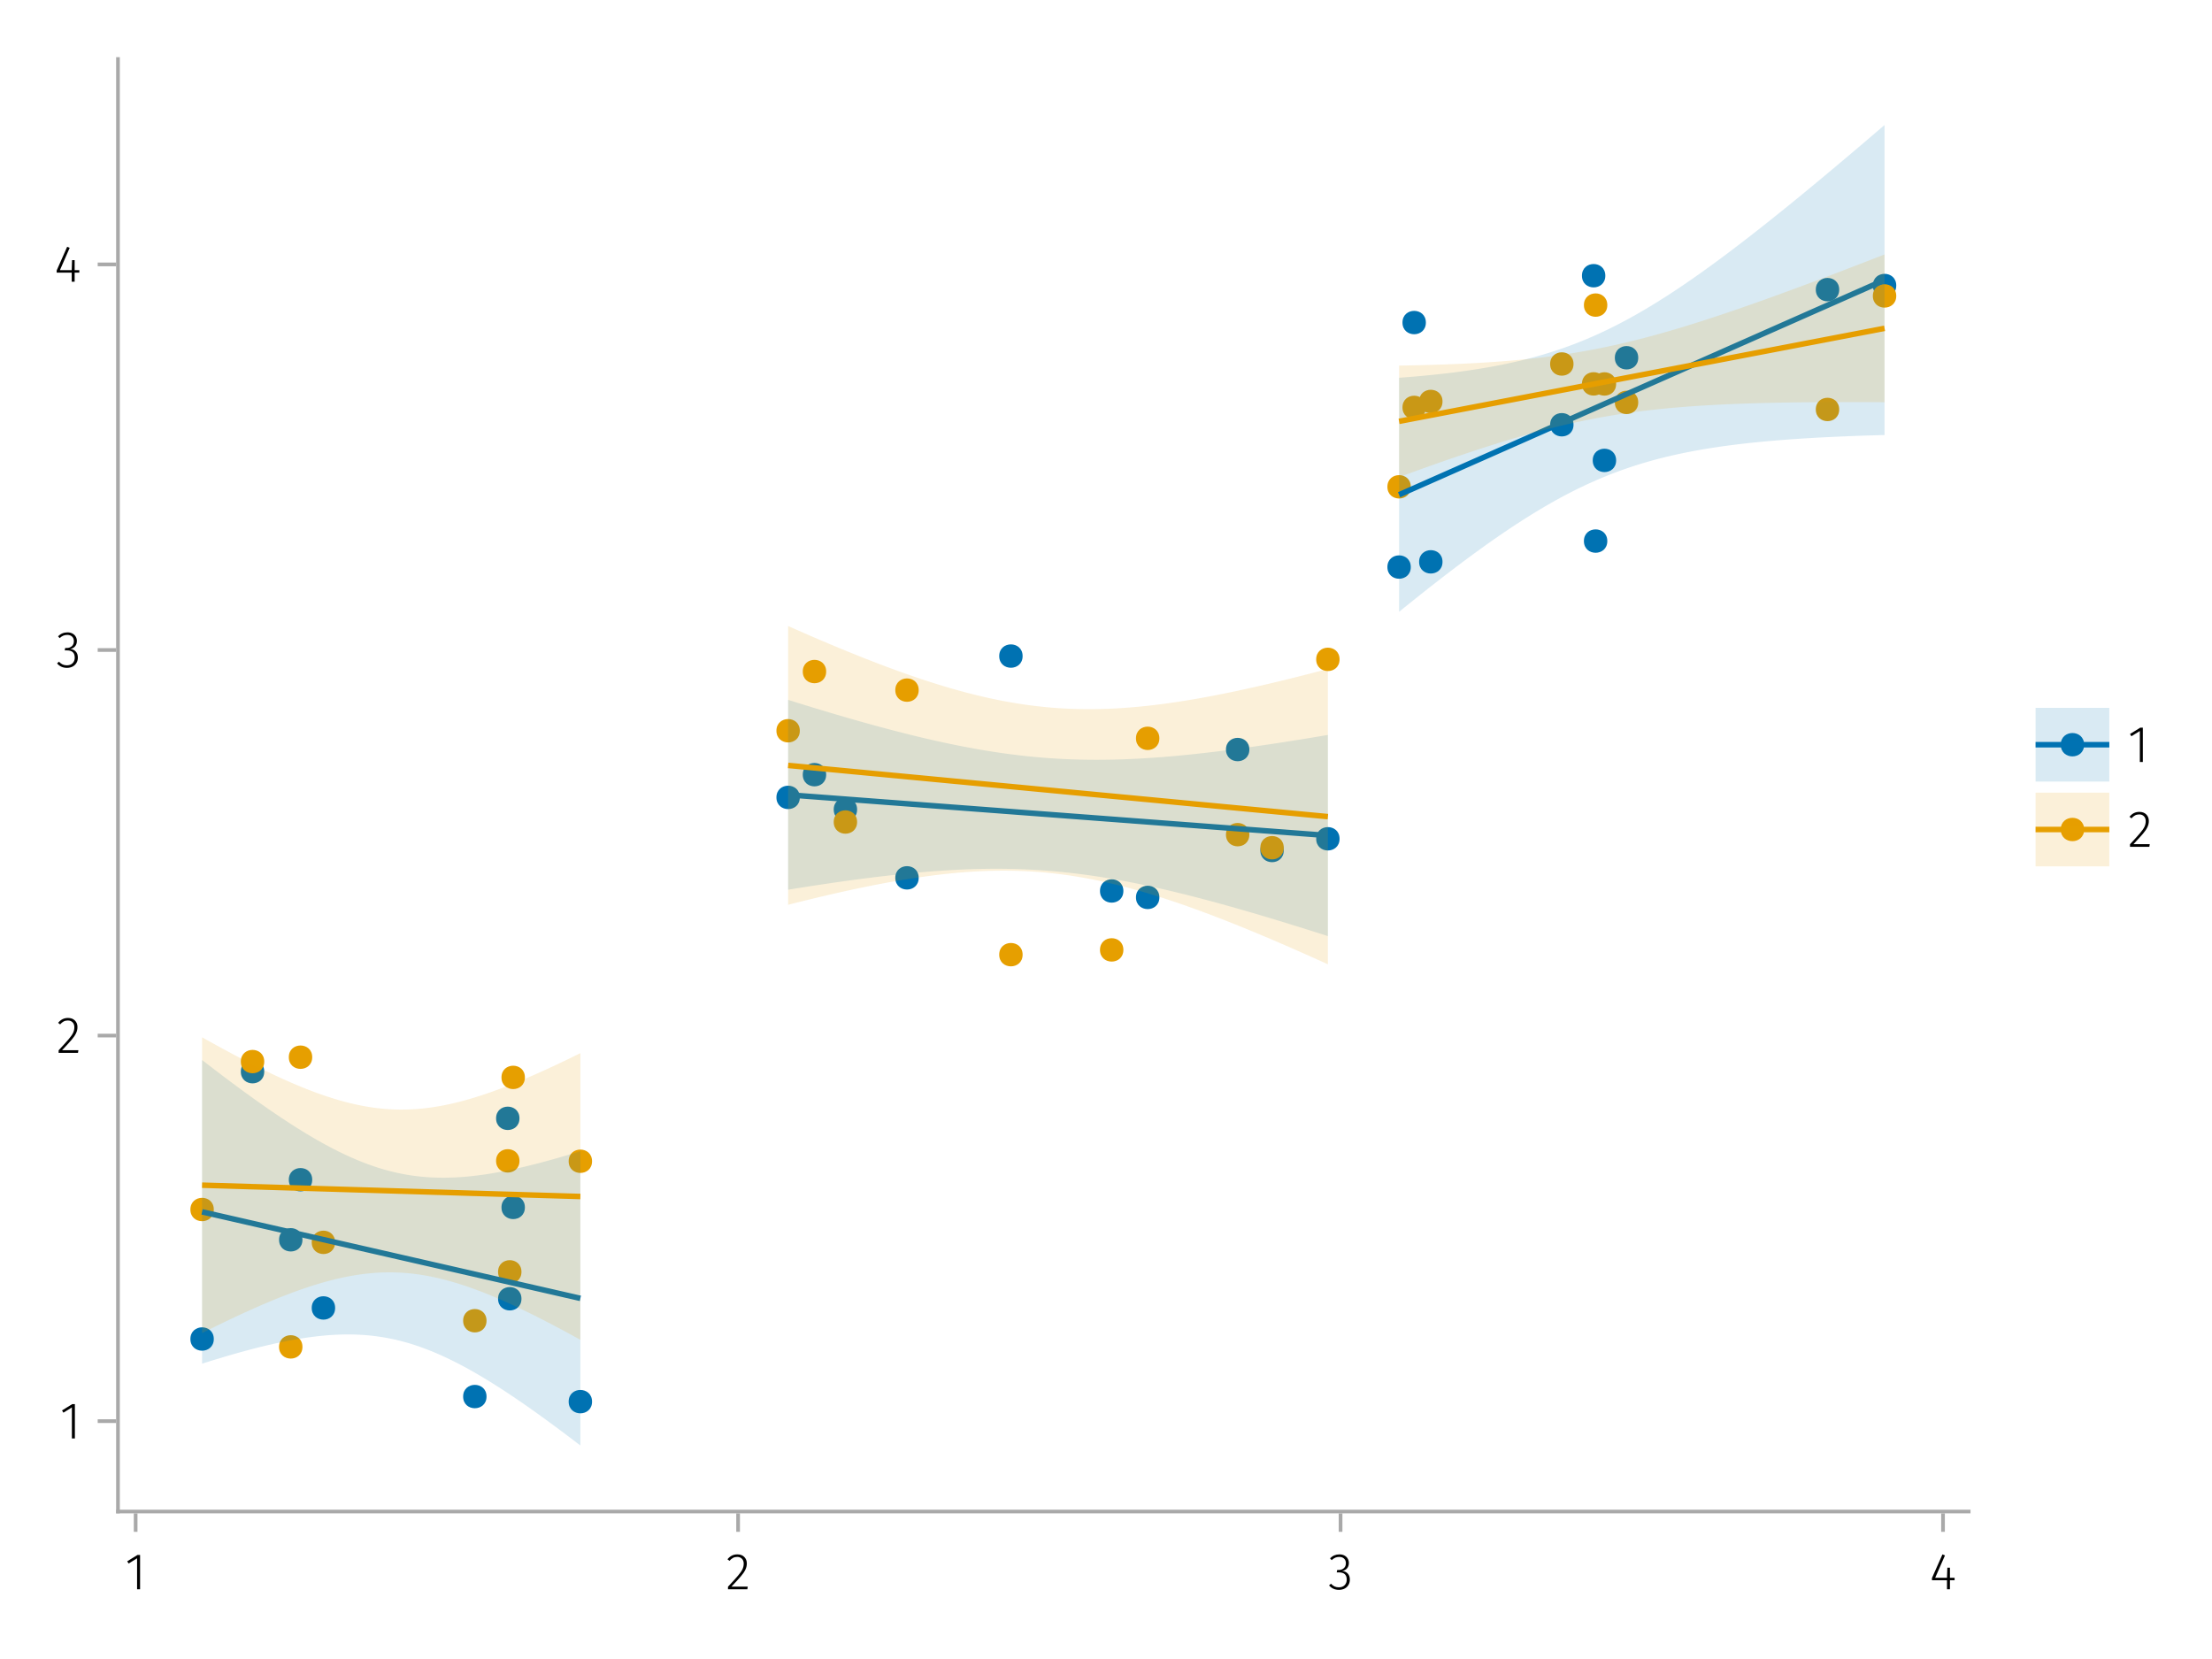 <?xml version="1.0" encoding="UTF-8"?>
<svg xmlns="http://www.w3.org/2000/svg" xmlns:xlink="http://www.w3.org/1999/xlink" width="600" height="450" viewBox="0 0 600 450">
<defs>
<g>
<g id="glyph-0-0-33835ae2">
<path d="M 4.094 -9.312 L 4.094 0 L 3.281 0 L 3.281 -8.406 L 0.984 -6.984 L 0.609 -7.594 L 3.391 -9.312 Z M 4.094 -9.312 "/>
</g>
<g id="glyph-0-1-33835ae2">
<path d="M 6.766 -3.125 L 6.766 -2.453 L 5.5 -2.453 L 5.5 0 L 4.703 0 L 4.703 -2.453 L 0.625 -2.453 L 0.625 -3.047 L 3.469 -9.469 L 4.156 -9.188 L 1.5 -3.125 L 4.703 -3.125 L 4.797 -5.859 L 5.5 -5.859 L 5.5 -3.125 Z M 6.766 -3.125 "/>
</g>
<g id="glyph-1-0-33835ae2">
<path d="M 3.156 -9.469 C 3.938 -9.469 4.555 -9.238 5.016 -8.781 C 5.484 -8.32 5.719 -7.734 5.719 -7.016 C 5.719 -6.41 5.586 -5.844 5.328 -5.312 C 5.078 -4.781 4.68 -4.195 4.141 -3.562 C 3.609 -2.926 2.742 -1.977 1.547 -0.719 L 5.969 -0.719 L 5.859 0 L 0.609 0 L 0.609 -0.688 C 1.879 -2.051 2.789 -3.062 3.344 -3.719 C 3.906 -4.375 4.301 -4.941 4.531 -5.422 C 4.758 -5.898 4.875 -6.414 4.875 -6.969 C 4.875 -7.52 4.711 -7.957 4.391 -8.281 C 4.066 -8.613 3.641 -8.781 3.109 -8.781 C 2.68 -8.781 2.301 -8.691 1.969 -8.516 C 1.633 -8.336 1.316 -8.07 1.016 -7.719 L 0.469 -8.141 C 0.832 -8.586 1.234 -8.922 1.672 -9.141 C 2.109 -9.359 2.602 -9.469 3.156 -9.469 Z M 3.156 -9.469 "/>
</g>
<g id="glyph-2-0-33835ae2">
<path d="M 3.094 -9.469 C 3.613 -9.469 4.066 -9.363 4.453 -9.156 C 4.848 -8.945 5.145 -8.664 5.344 -8.312 C 5.551 -7.969 5.656 -7.578 5.656 -7.141 C 5.656 -6.535 5.484 -6.039 5.141 -5.656 C 4.805 -5.281 4.367 -5.047 3.828 -4.953 C 4.43 -4.922 4.93 -4.703 5.328 -4.297 C 5.723 -3.898 5.922 -3.344 5.922 -2.625 C 5.922 -2.082 5.797 -1.602 5.547 -1.188 C 5.305 -0.77 4.961 -0.441 4.516 -0.203 C 4.066 0.035 3.547 0.156 2.953 0.156 C 1.867 0.156 0.977 -0.242 0.281 -1.047 L 0.797 -1.516 C 1.117 -1.172 1.445 -0.922 1.781 -0.766 C 2.125 -0.609 2.504 -0.531 2.922 -0.531 C 3.598 -0.531 4.125 -0.723 4.5 -1.109 C 4.883 -1.492 5.078 -2 5.078 -2.625 C 5.078 -3.926 4.379 -4.578 2.984 -4.578 L 2.359 -4.578 L 2.484 -5.234 L 2.922 -5.234 C 3.453 -5.234 3.906 -5.395 4.281 -5.719 C 4.656 -6.039 4.844 -6.5 4.844 -7.094 C 4.844 -7.613 4.676 -8.023 4.344 -8.328 C 4.02 -8.629 3.586 -8.781 3.047 -8.781 C 2.66 -8.781 2.301 -8.711 1.969 -8.578 C 1.645 -8.441 1.316 -8.219 0.984 -7.906 L 0.547 -8.406 C 0.922 -8.77 1.312 -9.035 1.719 -9.203 C 2.133 -9.379 2.594 -9.469 3.094 -9.469 Z M 3.094 -9.469 "/>
</g>
<g id="glyph-3-0-33835ae2">
<path d="M 6.766 -3.125 L 6.766 -2.453 L 5.5 -2.453 L 5.5 0 L 4.703 0 L 4.703 -2.453 L 0.625 -2.453 L 0.625 -3.047 L 3.469 -9.469 L 4.156 -9.188 L 1.5 -3.125 L 4.703 -3.125 L 4.797 -5.859 L 5.5 -5.859 L 5.5 -3.125 Z M 6.766 -3.125 "/>
</g>
<g id="glyph-3-1-33835ae2">
<path d="M 4.094 -9.312 L 4.094 0 L 3.281 0 L 3.281 -8.406 L 0.984 -6.984 L 0.609 -7.594 L 3.391 -9.312 Z M 4.094 -9.312 "/>
</g>
<g id="glyph-4-0-33835ae2">
<path d="M 3.156 -9.469 C 3.938 -9.469 4.555 -9.238 5.016 -8.781 C 5.484 -8.32 5.719 -7.734 5.719 -7.016 C 5.719 -6.41 5.586 -5.844 5.328 -5.312 C 5.078 -4.781 4.68 -4.195 4.141 -3.562 C 3.609 -2.926 2.742 -1.977 1.547 -0.719 L 5.969 -0.719 L 5.859 0 L 0.609 0 L 0.609 -0.688 C 1.879 -2.051 2.789 -3.062 3.344 -3.719 C 3.906 -4.375 4.301 -4.941 4.531 -5.422 C 4.758 -5.898 4.875 -6.414 4.875 -6.969 C 4.875 -7.52 4.711 -7.957 4.391 -8.281 C 4.066 -8.613 3.641 -8.781 3.109 -8.781 C 2.68 -8.781 2.301 -8.691 1.969 -8.516 C 1.633 -8.336 1.316 -8.07 1.016 -7.719 L 0.469 -8.141 C 0.832 -8.586 1.234 -8.922 1.672 -9.141 C 2.109 -9.359 2.602 -9.469 3.156 -9.469 Z M 3.156 -9.469 "/>
</g>
<g id="glyph-5-0-33835ae2">
<path d="M 3.094 -9.469 C 3.613 -9.469 4.066 -9.363 4.453 -9.156 C 4.848 -8.945 5.145 -8.664 5.344 -8.312 C 5.551 -7.969 5.656 -7.578 5.656 -7.141 C 5.656 -6.535 5.484 -6.039 5.141 -5.656 C 4.805 -5.281 4.367 -5.047 3.828 -4.953 C 4.43 -4.922 4.93 -4.703 5.328 -4.297 C 5.723 -3.898 5.922 -3.344 5.922 -2.625 C 5.922 -2.082 5.797 -1.602 5.547 -1.188 C 5.305 -0.77 4.961 -0.441 4.516 -0.203 C 4.066 0.035 3.547 0.156 2.953 0.156 C 1.867 0.156 0.977 -0.242 0.281 -1.047 L 0.797 -1.516 C 1.117 -1.172 1.445 -0.922 1.781 -0.766 C 2.125 -0.609 2.504 -0.531 2.922 -0.531 C 3.598 -0.531 4.125 -0.723 4.5 -1.109 C 4.883 -1.492 5.078 -2 5.078 -2.625 C 5.078 -3.926 4.379 -4.578 2.984 -4.578 L 2.359 -4.578 L 2.484 -5.234 L 2.922 -5.234 C 3.453 -5.234 3.906 -5.395 4.281 -5.719 C 4.656 -6.039 4.844 -6.5 4.844 -7.094 C 4.844 -7.613 4.676 -8.023 4.344 -8.328 C 4.02 -8.629 3.586 -8.781 3.047 -8.781 C 2.66 -8.781 2.301 -8.711 1.969 -8.578 C 1.645 -8.441 1.316 -8.219 0.984 -7.906 L 0.547 -8.406 C 0.922 -8.77 1.312 -9.035 1.719 -9.203 C 2.133 -9.379 2.594 -9.469 3.094 -9.469 Z M 3.094 -9.469 "/>
</g>
<g id="glyph-6-0-33835ae2">
<path d="M 3.156 -9.469 C 3.938 -9.469 4.555 -9.238 5.016 -8.781 C 5.484 -8.32 5.719 -7.734 5.719 -7.016 C 5.719 -6.41 5.586 -5.844 5.328 -5.312 C 5.078 -4.781 4.68 -4.195 4.141 -3.562 C 3.609 -2.926 2.742 -1.977 1.547 -0.719 L 5.969 -0.719 L 5.859 0 L 0.609 0 L 0.609 -0.688 C 1.879 -2.051 2.789 -3.062 3.344 -3.719 C 3.906 -4.375 4.301 -4.941 4.531 -5.422 C 4.758 -5.898 4.875 -6.414 4.875 -6.969 C 4.875 -7.52 4.711 -7.957 4.391 -8.281 C 4.066 -8.613 3.641 -8.781 3.109 -8.781 C 2.68 -8.781 2.301 -8.691 1.969 -8.516 C 1.633 -8.336 1.316 -8.07 1.016 -7.719 L 0.469 -8.141 C 0.832 -8.586 1.234 -8.922 1.672 -9.141 C 2.109 -9.359 2.602 -9.469 3.156 -9.469 Z M 3.156 -9.469 "/>
</g>
</g>
</defs>
<rect x="-60" y="-45" width="720" height="540" fill="rgb(100%, 100%, 100%)" fill-opacity="1"/>
<path fill-rule="nonzero" fill="rgb(100%, 100%, 100%)" fill-opacity="1" d="M 32 410 L 534 410 L 534 16 L 32 16 Z M 32 410 "/>
<g fill="rgb(0%, 0%, 0%)" fill-opacity="1">
<use xlink:href="#glyph-0-0-33835ae2" x="33.901" y="431.09"/>
</g>
<g fill="rgb(0%, 0%, 0%)" fill-opacity="1">
<use xlink:href="#glyph-1-0-33835ae2" x="196.855" y="431.09"/>
</g>
<g fill="rgb(0%, 0%, 0%)" fill-opacity="1">
<use xlink:href="#glyph-2-0-33835ae2" x="360.223" y="431.09"/>
</g>
<g fill="rgb(0%, 0%, 0%)" fill-opacity="1">
<use xlink:href="#glyph-3-0-33835ae2" x="523.415" y="431.09"/>
</g>
<g fill="rgb(0%, 0%, 0%)" fill-opacity="1">
<use xlink:href="#glyph-0-0-33835ae2" x="16.218" y="390.169"/>
</g>
<g fill="rgb(0%, 0%, 0%)" fill-opacity="1">
<use xlink:href="#glyph-4-0-33835ae2" x="15.294" y="285.584"/>
</g>
<g fill="rgb(0%, 0%, 0%)" fill-opacity="1">
<use xlink:href="#glyph-5-0-33835ae2" x="15.196" y="180.998"/>
</g>
<g fill="rgb(0%, 0%, 0%)" fill-opacity="1">
<use xlink:href="#glyph-0-1-33835ae2" x="14.748" y="76.412"/>
</g>
<path fill-rule="nonzero" fill="rgb(0%, 44.706%, 69.804%)" fill-opacity="1" d="M 131.969 378.812 C 131.969 374.582 125.625 374.582 125.625 378.812 C 125.625 383.043 131.969 383.043 131.969 378.812 Z M 131.969 378.812 "/>
<path fill-rule="nonzero" fill="rgb(0%, 44.706%, 69.804%)" fill-opacity="1" d="M 140.906 303.344 C 140.906 299.113 134.559 299.113 134.559 303.344 C 134.559 307.574 140.906 307.574 140.906 303.344 Z M 140.906 303.344 "/>
<path fill-rule="nonzero" fill="rgb(0%, 44.706%, 69.804%)" fill-opacity="1" d="M 71.676 290.691 C 71.676 286.461 65.328 286.461 65.328 290.691 C 65.328 294.922 71.676 294.922 71.676 290.691 Z M 71.676 290.691 "/>
<path fill-rule="nonzero" fill="rgb(0%, 44.706%, 69.804%)" fill-opacity="1" d="M 142.375 327.508 C 142.375 323.277 136.027 323.277 136.027 327.508 C 136.027 331.738 142.375 331.738 142.375 327.508 Z M 142.375 327.508 "/>
<path fill-rule="nonzero" fill="rgb(0%, 44.706%, 69.804%)" fill-opacity="1" d="M 82.039 336.289 C 82.039 332.059 75.695 332.059 75.695 336.289 C 75.695 340.52 82.039 340.52 82.039 336.289 Z M 82.039 336.289 "/>
<path fill-rule="nonzero" fill="rgb(0%, 44.706%, 69.804%)" fill-opacity="1" d="M 57.992 363.203 C 57.992 358.973 51.645 358.973 51.645 363.203 C 51.645 367.43 57.992 367.43 57.992 363.203 Z M 57.992 363.203 "/>
<path fill-rule="nonzero" fill="rgb(0%, 44.706%, 69.804%)" fill-opacity="1" d="M 141.445 352.285 C 141.445 348.055 135.098 348.055 135.098 352.285 C 135.098 356.516 141.445 356.516 141.445 352.285 Z M 141.445 352.285 "/>
<path fill-rule="nonzero" fill="rgb(0%, 44.706%, 69.804%)" fill-opacity="1" d="M 90.902 354.777 C 90.902 350.547 84.555 350.547 84.555 354.777 C 84.555 359.008 90.902 359.008 90.902 354.777 Z M 90.902 354.777 "/>
<path fill-rule="nonzero" fill="rgb(0%, 44.706%, 69.804%)" fill-opacity="1" d="M 84.688 320 C 84.688 315.77 78.34 315.77 78.34 320 C 78.34 324.227 84.688 324.227 84.688 320 Z M 84.688 320 "/>
<path fill-rule="nonzero" fill="rgb(0%, 44.706%, 69.804%)" fill-opacity="1" d="M 160.594 380.191 C 160.594 375.961 154.25 375.961 154.25 380.191 C 154.25 384.422 160.594 384.422 160.594 380.191 Z M 160.594 380.191 "/>
<path fill-rule="nonzero" fill="rgb(0%, 44.706%, 69.804%)" fill-opacity="1" d="M 304.715 241.672 C 304.715 237.441 298.371 237.441 298.371 241.672 C 298.371 245.902 304.715 245.902 304.715 241.672 Z M 304.715 241.672 "/>
<path fill-rule="nonzero" fill="rgb(0%, 44.706%, 69.804%)" fill-opacity="1" d="M 277.383 177.961 C 277.383 173.73 271.035 173.73 271.035 177.961 C 271.035 182.188 277.383 182.188 277.383 177.961 Z M 277.383 177.961 "/>
<path fill-rule="nonzero" fill="rgb(0%, 44.706%, 69.804%)" fill-opacity="1" d="M 348.215 230.699 C 348.215 226.469 341.871 226.469 341.871 230.699 C 341.871 234.926 348.215 234.926 348.215 230.699 Z M 348.215 230.699 "/>
<path fill-rule="nonzero" fill="rgb(0%, 44.706%, 69.804%)" fill-opacity="1" d="M 314.477 243.422 C 314.477 239.191 308.129 239.191 308.129 243.422 C 308.129 247.648 314.477 247.648 314.477 243.422 Z M 314.477 243.422 "/>
<path fill-rule="nonzero" fill="rgb(0%, 44.706%, 69.804%)" fill-opacity="1" d="M 224.094 210.129 C 224.094 205.898 217.75 205.898 217.75 210.129 C 217.75 214.359 224.094 214.359 224.094 210.129 Z M 224.094 210.129 "/>
<path fill-rule="nonzero" fill="rgb(0%, 44.706%, 69.804%)" fill-opacity="1" d="M 232.488 219.578 C 232.488 215.348 226.145 215.348 226.145 219.578 C 226.145 223.809 232.488 223.809 232.488 219.578 Z M 232.488 219.578 "/>
<path fill-rule="nonzero" fill="rgb(0%, 44.706%, 69.804%)" fill-opacity="1" d="M 363.355 227.52 C 363.355 223.289 357.012 223.289 357.012 227.52 C 357.012 231.75 363.355 231.75 363.355 227.52 Z M 363.355 227.52 "/>
<path fill-rule="nonzero" fill="rgb(0%, 44.706%, 69.804%)" fill-opacity="1" d="M 249.191 238.113 C 249.191 233.883 242.848 233.883 242.848 238.113 C 242.848 242.344 249.191 242.344 249.191 238.113 Z M 249.191 238.113 "/>
<path fill-rule="nonzero" fill="rgb(0%, 44.706%, 69.804%)" fill-opacity="1" d="M 338.883 203.312 C 338.883 199.082 332.539 199.082 332.539 203.312 C 332.539 207.543 338.883 207.543 338.883 203.312 Z M 338.883 203.312 "/>
<path fill-rule="nonzero" fill="rgb(0%, 44.706%, 69.804%)" fill-opacity="1" d="M 216.949 216.293 C 216.949 212.062 210.605 212.062 210.605 216.293 C 210.605 220.523 216.949 220.523 216.949 216.293 Z M 216.949 216.293 "/>
<path fill-rule="nonzero" fill="rgb(0%, 44.706%, 69.804%)" fill-opacity="1" d="M 435.441 74.785 C 435.441 70.555 429.098 70.555 429.098 74.785 C 429.098 79.016 435.441 79.016 435.441 74.785 Z M 435.441 74.785 "/>
<path fill-rule="nonzero" fill="rgb(0%, 44.706%, 69.804%)" fill-opacity="1" d="M 382.672 153.812 C 382.672 149.582 376.328 149.582 376.328 153.812 C 376.328 158.043 382.672 158.043 382.672 153.812 Z M 382.672 153.812 "/>
<path fill-rule="nonzero" fill="rgb(0%, 44.706%, 69.804%)" fill-opacity="1" d="M 444.367 97.043 C 444.367 92.812 438.023 92.812 438.023 97.043 C 438.023 101.273 444.367 101.273 444.367 97.043 Z M 444.367 97.043 "/>
<path fill-rule="nonzero" fill="rgb(0%, 44.706%, 69.804%)" fill-opacity="1" d="M 438.371 124.883 C 438.371 120.652 432.023 120.652 432.023 124.883 C 432.023 129.113 438.371 129.113 438.371 124.883 Z M 438.371 124.883 "/>
<path fill-rule="nonzero" fill="rgb(0%, 44.706%, 69.804%)" fill-opacity="1" d="M 498.879 78.562 C 498.879 74.332 492.531 74.332 492.531 78.562 C 492.531 82.793 498.879 82.793 498.879 78.562 Z M 498.879 78.562 "/>
<path fill-rule="nonzero" fill="rgb(0%, 44.706%, 69.804%)" fill-opacity="1" d="M 514.355 77.445 C 514.355 73.219 508.008 73.219 508.008 77.445 C 508.008 81.676 514.355 81.676 514.355 77.445 Z M 514.355 77.445 "/>
<path fill-rule="nonzero" fill="rgb(0%, 44.706%, 69.804%)" fill-opacity="1" d="M 435.977 146.766 C 435.977 142.535 429.633 142.535 429.633 146.766 C 429.633 150.996 435.977 150.996 435.977 146.766 Z M 435.977 146.766 "/>
<path fill-rule="nonzero" fill="rgb(0%, 44.706%, 69.804%)" fill-opacity="1" d="M 426.812 115.211 C 426.812 110.984 420.469 110.984 420.469 115.211 C 420.469 119.441 426.812 119.441 426.812 115.211 Z M 426.812 115.211 "/>
<path fill-rule="nonzero" fill="rgb(0%, 44.706%, 69.804%)" fill-opacity="1" d="M 391.277 152.398 C 391.277 148.168 384.93 148.168 384.93 152.398 C 384.93 156.629 391.277 156.629 391.277 152.398 Z M 391.277 152.398 "/>
<path fill-rule="nonzero" fill="rgb(0%, 44.706%, 69.804%)" fill-opacity="1" d="M 386.766 87.492 C 386.766 83.262 380.418 83.262 380.418 87.492 C 380.418 91.723 386.766 91.723 386.766 87.492 Z M 386.766 87.492 "/>
<path fill-rule="nonzero" fill="rgb(90.196%, 62.353%, 0%)" fill-opacity="1" d="M 131.969 358.242 C 131.969 354.012 125.625 354.012 125.625 358.242 C 125.625 362.473 131.969 362.473 131.969 358.242 Z M 131.969 358.242 "/>
<path fill-rule="nonzero" fill="rgb(90.196%, 62.353%, 0%)" fill-opacity="1" d="M 140.906 314.883 C 140.906 310.652 134.559 310.652 134.559 314.883 C 134.559 319.113 140.906 319.113 140.906 314.883 Z M 140.906 314.883 "/>
<path fill-rule="nonzero" fill="rgb(90.196%, 62.353%, 0%)" fill-opacity="1" d="M 71.676 287.953 C 71.676 283.723 65.328 283.723 65.328 287.953 C 65.328 292.18 71.676 292.18 71.676 287.953 Z M 71.676 287.953 "/>
<path fill-rule="nonzero" fill="rgb(90.196%, 62.353%, 0%)" fill-opacity="1" d="M 142.375 292.242 C 142.375 288.012 136.027 288.012 136.027 292.242 C 136.027 296.469 142.375 296.469 142.375 292.242 Z M 142.375 292.242 "/>
<path fill-rule="nonzero" fill="rgb(90.196%, 62.353%, 0%)" fill-opacity="1" d="M 82.039 365.34 C 82.039 361.109 75.695 361.109 75.695 365.34 C 75.695 369.57 82.039 369.57 82.039 365.34 Z M 82.039 365.34 "/>
<path fill-rule="nonzero" fill="rgb(90.196%, 62.353%, 0%)" fill-opacity="1" d="M 57.992 328.078 C 57.992 323.848 51.645 323.848 51.645 328.078 C 51.645 332.309 57.992 332.309 57.992 328.078 Z M 57.992 328.078 "/>
<path fill-rule="nonzero" fill="rgb(90.196%, 62.353%, 0%)" fill-opacity="1" d="M 141.445 344.988 C 141.445 340.758 135.098 340.758 135.098 344.988 C 135.098 349.219 141.445 349.219 141.445 344.988 Z M 141.445 344.988 "/>
<path fill-rule="nonzero" fill="rgb(90.196%, 62.353%, 0%)" fill-opacity="1" d="M 90.902 336.984 C 90.902 332.754 84.555 332.754 84.555 336.984 C 84.555 341.215 90.902 341.215 90.902 336.984 Z M 90.902 336.984 "/>
<path fill-rule="nonzero" fill="rgb(90.196%, 62.353%, 0%)" fill-opacity="1" d="M 84.688 286.762 C 84.688 282.531 78.34 282.531 78.34 286.762 C 78.34 290.992 84.688 290.992 84.688 286.762 Z M 84.688 286.762 "/>
<path fill-rule="nonzero" fill="rgb(90.196%, 62.353%, 0%)" fill-opacity="1" d="M 160.594 314.988 C 160.594 310.758 154.25 310.758 154.25 314.988 C 154.25 319.215 160.594 319.215 160.594 314.988 Z M 160.594 314.988 "/>
<path fill-rule="nonzero" fill="rgb(90.196%, 62.353%, 0%)" fill-opacity="1" d="M 304.715 257.656 C 304.715 253.426 298.371 253.426 298.371 257.656 C 298.371 261.887 304.715 261.887 304.715 257.656 Z M 304.715 257.656 "/>
<path fill-rule="nonzero" fill="rgb(90.196%, 62.353%, 0%)" fill-opacity="1" d="M 277.383 258.949 C 277.383 254.723 271.035 254.723 271.035 258.949 C 271.035 263.18 277.383 263.18 277.383 258.949 Z M 277.383 258.949 "/>
<path fill-rule="nonzero" fill="rgb(90.196%, 62.353%, 0%)" fill-opacity="1" d="M 348.215 229.941 C 348.215 225.711 341.871 225.711 341.871 229.941 C 341.871 234.172 348.215 234.172 348.215 229.941 Z M 348.215 229.941 "/>
<path fill-rule="nonzero" fill="rgb(90.196%, 62.353%, 0%)" fill-opacity="1" d="M 314.477 200.27 C 314.477 196.039 308.129 196.039 308.129 200.27 C 308.129 204.5 314.477 204.5 314.477 200.27 Z M 314.477 200.27 "/>
<path fill-rule="nonzero" fill="rgb(90.196%, 62.353%, 0%)" fill-opacity="1" d="M 224.094 182.156 C 224.094 177.926 217.75 177.926 217.75 182.156 C 217.75 186.387 224.094 186.387 224.094 182.156 Z M 224.094 182.156 "/>
<path fill-rule="nonzero" fill="rgb(90.196%, 62.353%, 0%)" fill-opacity="1" d="M 232.488 222.969 C 232.488 218.742 226.145 218.742 226.145 222.969 C 226.145 227.199 232.488 227.199 232.488 222.969 Z M 232.488 222.969 "/>
<path fill-rule="nonzero" fill="rgb(90.196%, 62.353%, 0%)" fill-opacity="1" d="M 363.355 178.852 C 363.355 174.621 357.012 174.621 357.012 178.852 C 357.012 183.082 363.355 183.082 363.355 178.852 Z M 363.355 178.852 "/>
<path fill-rule="nonzero" fill="rgb(90.196%, 62.353%, 0%)" fill-opacity="1" d="M 249.191 187.191 C 249.191 182.961 242.848 182.961 242.848 187.191 C 242.848 191.422 249.191 191.422 249.191 187.191 Z M 249.191 187.191 "/>
<path fill-rule="nonzero" fill="rgb(90.196%, 62.353%, 0%)" fill-opacity="1" d="M 338.883 226.398 C 338.883 222.168 332.539 222.168 332.539 226.398 C 332.539 230.629 338.883 230.629 338.883 226.398 Z M 338.883 226.398 "/>
<path fill-rule="nonzero" fill="rgb(90.196%, 62.353%, 0%)" fill-opacity="1" d="M 216.949 198.215 C 216.949 193.984 210.605 193.984 210.605 198.215 C 210.605 202.445 216.949 202.445 216.949 198.215 Z M 216.949 198.215 "/>
<path fill-rule="nonzero" fill="rgb(90.196%, 62.353%, 0%)" fill-opacity="1" d="M 435.441 104.129 C 435.441 99.898 429.098 99.898 429.098 104.129 C 429.098 108.359 435.441 108.359 435.441 104.129 Z M 435.441 104.129 "/>
<path fill-rule="nonzero" fill="rgb(90.196%, 62.353%, 0%)" fill-opacity="1" d="M 382.672 132.047 C 382.672 127.816 376.328 127.816 376.328 132.047 C 376.328 136.273 382.672 136.273 382.672 132.047 Z M 382.672 132.047 "/>
<path fill-rule="nonzero" fill="rgb(90.196%, 62.353%, 0%)" fill-opacity="1" d="M 444.367 109.148 C 444.367 104.918 438.023 104.918 438.023 109.148 C 438.023 113.379 444.367 113.379 444.367 109.148 Z M 444.367 109.148 "/>
<path fill-rule="nonzero" fill="rgb(90.196%, 62.353%, 0%)" fill-opacity="1" d="M 438.371 104.145 C 438.371 99.914 432.023 99.914 432.023 104.145 C 432.023 108.375 438.371 108.375 438.371 104.145 Z M 438.371 104.145 "/>
<path fill-rule="nonzero" fill="rgb(90.196%, 62.353%, 0%)" fill-opacity="1" d="M 498.879 111.066 C 498.879 106.836 492.531 106.836 492.531 111.066 C 492.531 115.297 498.879 115.297 498.879 111.066 Z M 498.879 111.066 "/>
<path fill-rule="nonzero" fill="rgb(90.196%, 62.353%, 0%)" fill-opacity="1" d="M 514.355 80.273 C 514.355 76.043 508.008 76.043 508.008 80.273 C 508.008 84.5 514.355 84.5 514.355 80.273 Z M 514.355 80.273 "/>
<path fill-rule="nonzero" fill="rgb(90.196%, 62.353%, 0%)" fill-opacity="1" d="M 435.977 82.754 C 435.977 78.523 429.633 78.523 429.633 82.754 C 429.633 86.984 435.977 86.984 435.977 82.754 Z M 435.977 82.754 "/>
<path fill-rule="nonzero" fill="rgb(90.196%, 62.353%, 0%)" fill-opacity="1" d="M 426.812 98.73 C 426.812 94.5 420.469 94.5 420.469 98.73 C 420.469 102.961 426.812 102.961 426.812 98.73 Z M 426.812 98.73 "/>
<path fill-rule="nonzero" fill="rgb(90.196%, 62.353%, 0%)" fill-opacity="1" d="M 391.277 108.895 C 391.277 104.664 384.93 104.664 384.93 108.895 C 384.93 113.125 391.277 113.125 391.277 108.895 Z M 391.277 108.895 "/>
<path fill-rule="nonzero" fill="rgb(90.196%, 62.353%, 0%)" fill-opacity="1" d="M 386.766 110.508 C 386.766 106.277 380.418 106.277 380.418 110.508 C 380.418 114.738 386.766 114.738 386.766 110.508 Z M 386.766 110.508 "/>
<path fill="none" stroke-width="1.5" stroke-linecap="butt" stroke-linejoin="miter" stroke="rgb(0%, 44.706%, 69.804%)" stroke-opacity="1" stroke-miterlimit="2" d="M 54.816 328.711 L 55.848 328.945 L 56.363 329.066 L 58.426 329.535 L 58.941 329.656 L 61.52 330.242 L 62.035 330.363 L 64.098 330.832 L 64.613 330.953 L 66.676 331.422 L 67.191 331.543 L 69.77 332.129 L 70.285 332.25 L 72.348 332.719 L 72.863 332.84 L 75.441 333.426 L 75.957 333.547 L 78.02 334.016 L 78.535 334.137 L 80.598 334.605 L 81.113 334.727 L 83.691 335.312 L 84.207 335.434 L 86.27 335.902 L 86.785 336.023 L 88.848 336.492 L 89.363 336.613 L 91.941 337.199 L 92.457 337.32 L 94.52 337.789 L 95.035 337.91 L 97.613 338.496 L 98.129 338.617 L 100.191 339.086 L 100.707 339.207 L 102.77 339.676 L 103.285 339.797 L 105.863 340.383 L 106.379 340.504 L 108.441 340.973 L 108.957 341.094 L 111.535 341.68 L 112.051 341.801 L 114.113 342.27 L 114.629 342.391 L 116.691 342.859 L 117.207 342.98 L 119.785 343.566 L 120.301 343.688 L 122.363 344.156 L 122.879 344.277 L 124.941 344.746 L 125.457 344.867 L 128.035 345.453 L 128.551 345.574 L 130.613 346.043 L 131.129 346.164 L 133.707 346.75 L 134.219 346.871 L 136.281 347.34 L 136.797 347.461 L 138.859 347.93 L 139.375 348.051 L 141.953 348.637 L 142.469 348.758 L 144.531 349.227 L 145.047 349.348 L 147.109 349.816 L 147.625 349.938 L 150.203 350.523 L 150.719 350.645 L 152.781 351.113 L 153.297 351.234 L 155.875 351.82 L 156.391 351.941 L 157.422 352.176 "/>
<path fill-rule="nonzero" fill="rgb(0%, 44.706%, 69.804%)" fill-opacity="0.15" d="M 54.816 287.531 L 56.879 289.125 L 58.941 290.703 L 60.488 291.875 L 61.004 292.262 L 61.52 292.652 L 62.035 293.039 L 62.551 293.422 L 63.066 293.809 L 64.098 294.574 L 66.16 296.09 L 66.676 296.465 L 67.191 296.836 L 67.707 297.211 L 68.738 297.953 L 69.77 298.688 L 70.285 299.051 L 70.801 299.418 L 72.863 300.855 L 73.379 301.211 L 74.41 301.914 L 75.957 302.957 L 76.473 303.301 L 77.504 303.98 L 78.535 304.652 L 79.566 305.316 L 80.082 305.641 L 80.598 305.969 L 82.145 306.93 L 83.176 307.555 L 84.207 308.172 L 84.723 308.477 L 85.238 308.777 L 85.754 309.074 L 86.785 309.66 L 87.301 309.949 L 87.816 310.234 L 88.332 310.516 L 89.363 311.07 L 90.395 311.609 L 91.426 312.133 L 91.941 312.391 L 92.973 312.891 L 93.488 313.137 L 94.52 313.613 L 95.035 313.848 L 95.551 314.074 L 96.582 314.52 L 97.098 314.734 L 97.613 314.945 L 98.129 315.152 L 99.16 315.551 L 99.676 315.742 L 100.191 315.93 L 100.707 316.113 L 101.223 316.293 L 101.738 316.469 L 102.254 316.637 L 102.77 316.801 L 103.285 316.961 L 103.801 317.113 L 104.316 317.262 L 104.832 317.406 L 105.348 317.547 L 105.863 317.68 L 106.379 317.809 L 106.895 317.934 L 107.41 318.055 L 107.926 318.168 L 108.441 318.277 L 109.473 318.48 L 109.988 318.574 L 110.504 318.664 L 111.535 318.828 L 112.051 318.902 L 113.082 319.035 L 113.598 319.094 L 114.113 319.148 L 114.629 319.199 L 115.145 319.246 L 116.176 319.324 L 116.691 319.355 L 117.207 319.383 L 118.238 319.422 L 118.754 319.438 L 119.27 319.445 L 120.301 319.453 L 120.816 319.449 L 121.332 319.441 L 122.363 319.418 L 122.879 319.398 L 123.395 319.375 L 124.426 319.32 L 124.941 319.285 L 125.973 319.207 L 126.488 319.164 L 128.035 319.012 L 128.551 318.953 L 129.582 318.828 L 130.613 318.695 L 131.645 318.547 L 132.16 318.469 L 133.191 318.305 L 133.707 318.219 L 134.219 318.133 L 134.734 318.039 L 135.25 317.949 L 136.281 317.754 L 137.828 317.449 L 139.375 317.121 L 140.406 316.895 L 141.438 316.66 L 142.469 316.418 L 144.016 316.043 L 144.531 315.914 L 145.047 315.781 L 145.562 315.652 L 146.078 315.52 L 147.625 315.109 L 149.172 314.688 L 149.688 314.543 L 150.203 314.402 L 150.719 314.254 L 151.234 314.109 L 152.266 313.812 L 154.844 313.051 L 155.875 312.738 L 156.391 312.578 L 156.906 312.422 L 157.422 312.262 L 157.422 392.09 L 155.875 390.906 L 153.812 389.344 L 151.75 387.797 L 150.203 386.648 L 148.656 385.512 L 147.625 384.762 L 147.109 384.391 L 146.594 384.016 L 146.078 383.645 L 144.531 382.543 L 142.984 381.453 L 142.469 381.094 L 140.922 380.027 L 139.891 379.324 L 138.859 378.629 L 137.828 377.941 L 137.312 377.602 L 135.766 376.594 L 135.25 376.266 L 134.734 375.934 L 134.219 375.609 L 133.707 375.285 L 132.676 374.645 L 132.16 374.328 L 131.129 373.703 L 130.613 373.395 L 130.098 373.09 L 129.066 372.488 L 128.551 372.191 L 128.035 371.898 L 127.52 371.609 L 126.488 371.039 L 125.973 370.758 L 124.941 370.211 L 124.426 369.941 L 123.91 369.676 L 122.879 369.152 L 122.363 368.898 L 121.848 368.648 L 121.332 368.402 L 120.816 368.16 L 120.301 367.922 L 119.27 367.453 L 118.238 367.008 L 117.723 366.789 L 116.691 366.367 L 116.176 366.164 L 115.66 365.965 L 115.145 365.77 L 114.629 365.578 L 113.598 365.211 L 113.082 365.035 L 112.566 364.863 L 111.535 364.535 L 111.02 364.379 L 109.988 364.082 L 109.473 363.941 L 108.957 363.805 L 108.441 363.672 L 107.41 363.422 L 106.379 363.195 L 105.863 363.09 L 105.348 362.988 L 104.832 362.891 L 103.801 362.711 L 102.77 362.555 L 101.738 362.414 L 101.223 362.352 L 100.191 362.242 L 99.676 362.195 L 99.16 362.152 L 98.645 362.113 L 97.613 362.051 L 97.098 362.027 L 96.066 361.988 L 95.551 361.977 L 94.52 361.969 L 94.004 361.969 L 93.488 361.973 L 92.457 361.996 L 91.941 362.012 L 90.91 362.059 L 90.395 362.086 L 89.879 362.117 L 89.363 362.152 L 88.848 362.191 L 88.332 362.234 L 87.816 362.281 L 86.785 362.383 L 86.27 362.438 L 85.754 362.496 L 85.238 362.559 L 84.207 362.691 L 83.691 362.762 L 83.176 362.836 L 82.145 362.992 L 81.629 363.074 L 80.598 363.246 L 79.566 363.426 L 79.051 363.523 L 78.535 363.617 L 76.988 363.922 L 76.473 364.027 L 74.926 364.355 L 74.41 364.469 L 72.863 364.82 L 72.348 364.941 L 70.801 365.316 L 69.77 365.574 L 69.254 365.707 L 68.738 365.836 L 68.223 365.973 L 67.707 366.105 L 67.191 366.246 L 66.676 366.383 L 65.129 366.805 L 64.098 367.094 L 63.582 367.242 L 63.066 367.387 L 62.551 367.535 L 62.035 367.688 L 61.52 367.836 L 60.488 368.141 L 57.91 368.922 L 56.363 369.402 L 55.848 369.566 L 55.332 369.727 L 54.816 369.891 Z M 54.816 287.531 "/>
<path fill="none" stroke-width="1.5" stroke-linecap="butt" stroke-linejoin="miter" stroke="rgb(0%, 44.706%, 69.804%)" stroke-opacity="1" stroke-miterlimit="2" d="M 213.777 215.586 L 214.516 215.641 L 215.25 215.699 L 215.984 215.754 L 216.723 215.809 L 218.191 215.918 L 218.93 215.977 L 220.398 216.086 L 221.137 216.141 L 221.871 216.195 L 222.605 216.254 L 223.344 216.309 L 224.812 216.418 L 225.551 216.473 L 226.285 216.531 L 227.02 216.586 L 227.758 216.641 L 229.227 216.75 L 229.965 216.809 L 231.434 216.918 L 232.172 216.973 L 232.906 217.031 L 233.641 217.086 L 234.379 217.141 L 235.848 217.25 L 236.586 217.309 L 238.055 217.418 L 238.793 217.473 L 239.527 217.527 L 240.262 217.586 L 241 217.641 L 242.469 217.75 L 243.207 217.805 L 243.941 217.863 L 244.68 217.918 L 246.148 218.027 L 246.887 218.082 L 247.621 218.141 L 248.355 218.195 L 249.094 218.25 L 249.828 218.305 L 250.562 218.363 L 251.301 218.418 L 252.77 218.527 L 253.508 218.582 L 254.242 218.641 L 254.977 218.695 L 255.715 218.75 L 257.184 218.859 L 257.922 218.918 L 259.391 219.027 L 260.129 219.082 L 260.863 219.137 L 261.598 219.195 L 262.336 219.25 L 263.805 219.359 L 264.543 219.418 L 266.012 219.527 L 266.75 219.582 L 267.484 219.637 L 268.219 219.695 L 268.957 219.75 L 270.426 219.859 L 271.164 219.914 L 271.898 219.973 L 272.633 220.027 L 273.371 220.082 L 274.84 220.191 L 275.578 220.25 L 276.312 220.305 L 277.051 220.359 L 278.52 220.469 L 279.258 220.527 L 280.727 220.637 L 281.465 220.691 L 282.199 220.75 L 282.934 220.805 L 283.672 220.859 L 285.141 220.969 L 285.879 221.027 L 287.348 221.137 L 288.086 221.191 L 288.82 221.246 L 289.555 221.305 L 290.293 221.359 L 291.762 221.469 L 292.5 221.523 L 293.234 221.582 L 293.969 221.637 L 294.707 221.691 L 296.176 221.801 L 296.914 221.859 L 298.383 221.969 L 299.121 222.023 L 299.855 222.082 L 300.59 222.137 L 301.328 222.191 L 302.797 222.301 L 303.535 222.359 L 305.004 222.469 L 305.742 222.523 L 306.477 222.578 L 307.211 222.637 L 307.949 222.691 L 308.684 222.746 L 309.422 222.801 L 310.156 222.855 L 310.891 222.914 L 311.629 222.969 L 313.098 223.078 L 313.836 223.133 L 314.57 223.191 L 315.305 223.246 L 316.043 223.301 L 316.777 223.355 L 317.512 223.414 L 318.25 223.469 L 319.719 223.578 L 320.457 223.633 L 321.191 223.691 L 321.926 223.746 L 322.664 223.801 L 324.133 223.91 L 324.871 223.969 L 326.34 224.078 L 327.078 224.133 L 327.812 224.188 L 328.547 224.246 L 329.285 224.301 L 330.754 224.41 L 331.492 224.469 L 332.961 224.578 L 333.699 224.633 L 334.434 224.688 L 335.168 224.746 L 335.906 224.801 L 337.375 224.91 L 338.113 224.965 L 338.848 225.023 L 339.582 225.078 L 340.32 225.133 L 341.789 225.242 L 342.527 225.301 L 343.262 225.355 L 344 225.41 L 345.469 225.52 L 346.207 225.578 L 347.676 225.688 L 348.414 225.742 L 349.148 225.801 L 349.883 225.855 L 350.621 225.91 L 352.09 226.02 L 352.828 226.078 L 354.297 226.188 L 355.035 226.242 L 355.77 226.297 L 356.504 226.355 L 357.242 226.41 L 358.711 226.52 L 359.449 226.574 L 360.184 226.633 "/>
<path fill-rule="nonzero" fill="rgb(0%, 44.706%, 69.804%)" fill-opacity="0.15" d="M 213.777 189.84 L 214.516 190.07 L 215.984 190.531 L 216.723 190.758 L 217.457 190.984 L 218.191 191.215 L 218.93 191.438 L 220.398 191.891 L 221.137 192.113 L 222.605 192.559 L 223.344 192.781 L 224.812 193.219 L 225.551 193.438 L 227.02 193.875 L 227.758 194.09 L 229.227 194.52 L 229.965 194.73 L 230.699 194.945 L 231.434 195.156 L 232.172 195.363 L 232.906 195.574 L 233.641 195.781 L 234.379 195.988 L 235.113 196.191 L 235.848 196.398 L 236.586 196.602 L 237.32 196.801 L 238.055 197.004 L 238.793 197.203 L 240.262 197.594 L 241 197.789 L 241.734 197.984 L 242.469 198.176 L 243.207 198.367 L 243.941 198.555 L 244.68 198.742 L 245.414 198.93 L 246.148 199.113 L 246.887 199.297 L 247.621 199.48 L 248.355 199.66 L 249.094 199.836 L 250.562 200.188 L 251.301 200.359 L 252.035 200.527 L 252.77 200.699 L 253.508 200.863 L 254.977 201.191 L 255.715 201.352 L 256.449 201.512 L 257.184 201.668 L 257.922 201.82 L 258.656 201.973 L 259.391 202.121 L 260.129 202.27 L 261.598 202.559 L 262.336 202.695 L 263.07 202.836 L 263.805 202.969 L 264.543 203.102 L 265.277 203.234 L 266.012 203.359 L 266.75 203.484 L 267.484 203.609 L 268.219 203.727 L 268.957 203.844 L 269.691 203.961 L 270.426 204.07 L 271.164 204.18 L 271.898 204.285 L 272.633 204.387 L 273.371 204.488 L 274.105 204.586 L 274.84 204.68 L 275.578 204.77 L 276.312 204.859 L 277.051 204.945 L 277.785 205.027 L 278.52 205.105 L 279.258 205.18 L 279.992 205.254 L 280.727 205.324 L 281.465 205.391 L 282.199 205.457 L 282.934 205.516 L 283.672 205.574 L 284.406 205.629 L 285.141 205.68 L 285.879 205.727 L 286.613 205.773 L 287.348 205.816 L 288.086 205.855 L 288.82 205.891 L 289.555 205.922 L 290.293 205.953 L 291.027 205.98 L 291.762 206.004 L 292.5 206.023 L 293.234 206.043 L 293.969 206.059 L 294.707 206.07 L 296.176 206.086 L 296.914 206.09 L 297.648 206.09 L 298.383 206.086 L 299.121 206.082 L 299.855 206.074 L 300.59 206.062 L 301.328 206.051 L 302.062 206.035 L 302.797 206.016 L 303.535 205.996 L 304.27 205.973 L 305.004 205.945 L 305.742 205.918 L 307.211 205.855 L 307.949 205.82 L 308.684 205.781 L 309.422 205.742 L 310.156 205.699 L 310.891 205.652 L 311.629 205.605 L 312.363 205.559 L 313.098 205.508 L 313.836 205.453 L 315.305 205.344 L 316.043 205.285 L 317.512 205.16 L 318.25 205.098 L 319.719 204.965 L 320.457 204.895 L 321.191 204.82 L 321.926 204.75 L 322.664 204.676 L 324.133 204.52 L 324.871 204.441 L 326.34 204.277 L 327.078 204.195 L 328.547 204.023 L 329.285 203.938 L 330.754 203.758 L 331.492 203.664 L 332.227 203.574 L 332.961 203.48 L 333.699 203.383 L 334.434 203.289 L 335.168 203.191 L 335.906 203.094 L 337.375 202.891 L 338.113 202.789 L 338.848 202.688 L 339.582 202.582 L 340.32 202.48 L 341.055 202.375 L 341.789 202.266 L 342.527 202.16 L 343.262 202.051 L 344 201.941 L 345.469 201.723 L 346.207 201.609 L 347.676 201.383 L 348.414 201.27 L 349.148 201.156 L 349.883 201.039 L 350.621 200.922 L 352.09 200.688 L 352.828 200.57 L 353.562 200.449 L 354.297 200.332 L 355.035 200.211 L 356.504 199.969 L 357.242 199.844 L 357.977 199.723 L 358.711 199.598 L 359.449 199.477 L 360.184 199.352 L 360.184 253.914 L 359.449 253.676 L 358.711 253.441 L 357.242 252.973 L 356.504 252.742 L 355.77 252.508 L 355.035 252.277 L 354.297 252.043 L 352.828 251.582 L 352.09 251.355 L 351.355 251.125 L 350.621 250.898 L 349.883 250.672 L 348.414 250.219 L 347.676 249.992 L 346.941 249.77 L 346.207 249.543 L 345.469 249.32 L 344.734 249.102 L 344 248.879 L 343.262 248.66 L 342.527 248.438 L 341.789 248.223 L 340.32 247.785 L 339.582 247.57 L 338.848 247.355 L 338.113 247.145 L 337.375 246.93 L 335.906 246.508 L 335.168 246.297 L 333.699 245.883 L 332.961 245.676 L 331.492 245.27 L 330.754 245.066 L 330.02 244.863 L 329.285 244.664 L 328.547 244.465 L 327.812 244.27 L 327.078 244.07 L 326.34 243.879 L 325.605 243.684 L 324.871 243.492 L 324.133 243.301 L 322.664 242.926 L 321.926 242.742 L 320.457 242.375 L 319.719 242.195 L 318.984 242.016 L 318.25 241.84 L 317.512 241.664 L 316.777 241.488 L 316.043 241.316 L 315.305 241.148 L 314.57 240.98 L 313.836 240.816 L 313.098 240.652 L 312.363 240.488 L 311.629 240.328 L 310.891 240.172 L 310.156 240.016 L 309.422 239.863 L 308.684 239.711 L 307.949 239.562 L 307.211 239.418 L 305.742 239.129 L 305.004 238.992 L 303.535 238.719 L 302.797 238.59 L 302.062 238.457 L 301.328 238.332 L 300.59 238.207 L 299.855 238.086 L 299.121 237.969 L 298.383 237.852 L 297.648 237.738 L 296.914 237.629 L 296.176 237.52 L 295.441 237.414 L 294.707 237.312 L 293.969 237.215 L 293.234 237.117 L 292.5 237.027 L 291.762 236.934 L 291.027 236.848 L 290.293 236.766 L 289.555 236.684 L 288.82 236.605 L 288.086 236.531 L 287.348 236.457 L 285.879 236.324 L 285.141 236.262 L 284.406 236.199 L 283.672 236.145 L 282.934 236.09 L 282.199 236.039 L 281.465 235.992 L 280.727 235.949 L 279.258 235.871 L 278.52 235.836 L 277.051 235.773 L 276.312 235.75 L 275.578 235.727 L 274.84 235.707 L 273.371 235.676 L 272.633 235.664 L 271.898 235.656 L 271.164 235.652 L 270.426 235.648 L 269.691 235.648 L 268.957 235.652 L 268.219 235.66 L 267.484 235.668 L 266.75 235.68 L 266.012 235.691 L 264.543 235.73 L 263.805 235.75 L 263.07 235.773 L 262.336 235.801 L 261.598 235.832 L 260.863 235.863 L 260.129 235.898 L 259.391 235.934 L 257.922 236.012 L 257.184 236.055 L 255.715 236.148 L 254.977 236.199 L 254.242 236.25 L 253.508 236.305 L 252.77 236.359 L 251.301 236.477 L 250.562 236.535 L 249.828 236.602 L 249.094 236.664 L 248.355 236.73 L 246.887 236.871 L 246.148 236.941 L 244.68 237.09 L 243.941 237.168 L 243.207 237.246 L 242.469 237.324 L 241 237.488 L 240.262 237.574 L 238.793 237.746 L 238.055 237.832 L 237.32 237.922 L 236.586 238.016 L 235.848 238.105 L 234.379 238.293 L 233.641 238.391 L 232.906 238.484 L 232.172 238.582 L 231.434 238.684 L 230.699 238.781 L 229.965 238.883 L 229.227 238.984 L 228.492 239.09 L 227.758 239.191 L 227.02 239.297 L 226.285 239.402 L 225.551 239.512 L 224.812 239.617 L 223.344 239.836 L 222.605 239.945 L 221.871 240.059 L 221.137 240.168 L 220.398 240.281 L 219.664 240.395 L 218.93 240.512 L 218.191 240.625 L 216.723 240.859 L 215.984 240.977 L 214.516 241.211 L 213.777 241.332 Z M 213.777 189.84 "/>
<path fill="none" stroke-width="1.5" stroke-linecap="butt" stroke-linejoin="miter" stroke="rgb(0%, 44.706%, 69.804%)" stroke-opacity="1" stroke-miterlimit="2" d="M 379.5 134.203 L 380.164 133.914 L 381.484 133.328 L 382.148 133.035 L 382.809 132.742 L 383.473 132.449 L 384.793 131.863 L 385.457 131.57 L 386.117 131.277 L 386.781 130.984 L 388.102 130.398 L 388.766 130.105 L 389.426 129.812 L 390.086 129.523 L 390.75 129.23 L 391.41 128.938 L 392.074 128.645 L 393.395 128.059 L 394.059 127.766 L 394.719 127.473 L 395.383 127.18 L 396.703 126.594 L 397.367 126.301 L 398.027 126.008 L 398.691 125.715 L 400.012 125.129 L 400.676 124.84 L 401.336 124.547 L 402 124.254 L 403.32 123.668 L 403.984 123.375 L 404.645 123.082 L 405.309 122.789 L 406.629 122.203 L 407.293 121.91 L 407.953 121.617 L 408.617 121.324 L 409.938 120.738 L 410.602 120.445 L 411.262 120.156 L 411.926 119.863 L 413.246 119.277 L 413.91 118.984 L 414.57 118.691 L 415.234 118.398 L 416.555 117.812 L 417.219 117.52 L 417.879 117.227 L 418.543 116.934 L 419.863 116.348 L 420.527 116.055 L 421.188 115.766 L 421.852 115.473 L 423.172 114.887 L 423.836 114.594 L 424.496 114.301 L 425.16 114.008 L 426.48 113.422 L 427.145 113.129 L 427.805 112.836 L 428.469 112.543 L 429.789 111.957 L 430.453 111.664 L 431.113 111.371 L 431.777 111.082 L 433.098 110.496 L 433.762 110.203 L 434.422 109.91 L 435.086 109.617 L 436.406 109.031 L 437.07 108.738 L 437.73 108.445 L 438.395 108.152 L 439.715 107.566 L 440.379 107.273 L 441.039 106.98 L 441.703 106.688 L 442.363 106.398 L 443.023 106.105 L 443.688 105.812 L 444.348 105.52 L 445.012 105.227 L 446.332 104.641 L 446.996 104.348 L 447.656 104.055 L 448.32 103.762 L 449.641 103.176 L 450.305 102.883 L 450.965 102.59 L 451.629 102.297 L 452.289 102.008 L 452.949 101.715 L 453.613 101.422 L 454.273 101.129 L 454.938 100.836 L 456.258 100.25 L 456.922 99.957 L 457.582 99.664 L 458.246 99.371 L 459.566 98.785 L 460.23 98.492 L 460.891 98.199 L 461.555 97.906 L 462.215 97.613 L 462.875 97.324 L 463.539 97.031 L 464.199 96.738 L 464.863 96.445 L 466.184 95.859 L 466.848 95.566 L 467.508 95.273 L 468.172 94.98 L 469.492 94.395 L 470.156 94.102 L 470.816 93.809 L 471.48 93.516 L 472.801 92.93 L 473.465 92.641 L 474.125 92.348 L 474.789 92.055 L 476.109 91.469 L 476.773 91.176 L 477.434 90.883 L 478.098 90.59 L 479.418 90.004 L 480.082 89.711 L 480.742 89.418 L 481.406 89.125 L 482.727 88.539 L 483.391 88.246 L 484.051 87.957 L 484.715 87.664 L 486.035 87.078 L 486.699 86.785 L 487.359 86.492 L 488.023 86.199 L 489.344 85.613 L 490.008 85.32 L 490.668 85.027 L 491.332 84.734 L 492.652 84.148 L 493.316 83.855 L 493.977 83.566 L 494.641 83.273 L 495.961 82.688 L 496.625 82.395 L 497.285 82.102 L 497.949 81.809 L 499.27 81.223 L 499.934 80.93 L 500.594 80.637 L 501.258 80.344 L 502.578 79.758 L 503.242 79.465 L 503.902 79.172 L 504.566 78.883 L 505.887 78.297 L 506.551 78.004 L 507.211 77.711 L 507.875 77.418 L 509.195 76.832 L 509.859 76.539 L 510.52 76.246 L 511.184 75.953 "/>
<path fill-rule="nonzero" fill="rgb(0%, 44.706%, 69.804%)" fill-opacity="0.15" d="M 379.5 102.469 L 380.164 102.418 L 380.824 102.371 L 381.484 102.316 L 382.148 102.266 L 382.809 102.211 L 383.473 102.156 L 384.793 102.039 L 385.457 101.98 L 386.117 101.918 L 386.781 101.855 L 387.441 101.793 L 388.102 101.727 L 388.766 101.66 L 390.086 101.52 L 390.75 101.449 L 391.41 101.375 L 392.074 101.301 L 392.734 101.223 L 393.395 101.141 L 394.059 101.059 L 394.719 100.977 L 395.383 100.891 L 396.043 100.805 L 396.703 100.715 L 397.367 100.621 L 398.027 100.527 L 398.691 100.43 L 399.352 100.332 L 400.012 100.23 L 400.676 100.129 L 401.336 100.023 L 402 99.914 L 403.32 99.688 L 403.984 99.57 L 404.645 99.453 L 405.309 99.328 L 406.629 99.078 L 407.293 98.945 L 407.953 98.812 L 408.617 98.672 L 409.277 98.531 L 409.938 98.387 L 410.602 98.242 L 411.262 98.09 L 411.926 97.938 L 413.246 97.617 L 413.91 97.449 L 414.57 97.281 L 415.234 97.109 L 416.555 96.75 L 417.219 96.566 L 417.879 96.375 L 418.543 96.184 L 419.863 95.785 L 420.527 95.578 L 421.188 95.367 L 421.852 95.152 L 422.512 94.934 L 423.172 94.711 L 423.836 94.48 L 424.496 94.25 L 425.16 94.012 L 425.82 93.77 L 426.48 93.52 L 427.145 93.27 L 427.805 93.012 L 428.469 92.75 L 429.129 92.484 L 429.789 92.211 L 430.453 91.934 L 431.113 91.652 L 431.777 91.367 L 432.438 91.078 L 433.098 90.781 L 433.762 90.48 L 434.422 90.172 L 435.086 89.863 L 435.746 89.547 L 436.406 89.227 L 437.07 88.902 L 437.73 88.57 L 438.395 88.234 L 439.055 87.895 L 439.715 87.551 L 440.379 87.203 L 441.039 86.848 L 441.703 86.488 L 442.363 86.125 L 443.023 85.758 L 443.688 85.387 L 444.348 85.012 L 445.012 84.629 L 446.332 83.855 L 446.996 83.461 L 447.656 83.062 L 448.32 82.66 L 448.98 82.254 L 449.641 81.844 L 450.305 81.43 L 450.965 81.012 L 451.629 80.59 L 452.289 80.168 L 452.949 79.738 L 453.613 79.305 L 454.273 78.871 L 454.938 78.43 L 455.598 77.988 L 456.258 77.543 L 456.922 77.094 L 457.582 76.641 L 458.246 76.188 L 459.566 75.266 L 460.23 74.801 L 460.891 74.336 L 461.555 73.867 L 462.215 73.395 L 462.875 72.918 L 463.539 72.441 L 464.199 71.961 L 464.863 71.477 L 465.523 70.992 L 466.184 70.504 L 466.848 70.016 L 467.508 69.523 L 468.172 69.027 L 468.832 68.531 L 469.492 68.031 L 470.156 67.531 L 470.816 67.027 L 471.48 66.523 L 472.141 66.02 L 472.801 65.508 L 473.465 65 L 474.125 64.488 L 474.789 63.973 L 476.109 62.941 L 476.773 62.422 L 477.434 61.902 L 478.098 61.379 L 479.418 60.332 L 480.082 59.805 L 480.742 59.277 L 481.406 58.746 L 482.066 58.219 L 482.727 57.688 L 483.391 57.152 L 484.051 56.617 L 484.715 56.082 L 485.375 55.547 L 486.035 55.008 L 486.699 54.469 L 487.359 53.93 L 488.023 53.387 L 489.344 52.301 L 490.008 51.758 L 490.668 51.211 L 491.332 50.664 L 492.652 49.57 L 493.316 49.02 L 493.977 48.469 L 494.641 47.918 L 495.961 46.816 L 496.625 46.262 L 497.285 45.707 L 497.949 45.152 L 498.609 44.598 L 499.27 44.039 L 499.934 43.48 L 500.594 42.926 L 501.258 42.367 L 501.918 41.805 L 502.578 41.246 L 503.242 40.684 L 503.902 40.125 L 504.566 39.562 L 505.887 38.438 L 506.551 37.871 L 507.211 37.309 L 507.875 36.742 L 509.195 35.609 L 509.859 35.043 L 510.52 34.477 L 511.184 33.91 L 511.184 118 L 510.52 118.016 L 509.859 118.035 L 509.195 118.055 L 507.875 118.094 L 507.211 118.113 L 506.551 118.133 L 505.887 118.156 L 505.227 118.176 L 504.566 118.199 L 503.902 118.223 L 503.242 118.246 L 502.578 118.273 L 501.918 118.297 L 501.258 118.324 L 500.594 118.352 L 499.934 118.379 L 499.27 118.406 L 498.609 118.434 L 497.949 118.465 L 497.285 118.496 L 496.625 118.527 L 495.961 118.559 L 495.301 118.59 L 494.641 118.625 L 493.977 118.66 L 493.316 118.695 L 492.652 118.73 L 491.992 118.766 L 491.332 118.805 L 490.668 118.844 L 490.008 118.883 L 489.344 118.926 L 488.023 119.012 L 487.359 119.055 L 486.699 119.102 L 486.035 119.145 L 485.375 119.195 L 484.715 119.242 L 484.051 119.293 L 483.391 119.344 L 482.727 119.395 L 481.406 119.504 L 480.742 119.562 L 480.082 119.617 L 479.418 119.676 L 478.098 119.801 L 477.434 119.863 L 476.773 119.93 L 476.109 119.996 L 475.449 120.062 L 474.789 120.133 L 474.125 120.203 L 473.465 120.277 L 472.801 120.355 L 472.141 120.43 L 471.48 120.508 L 470.816 120.59 L 470.156 120.672 L 469.492 120.758 L 468.832 120.844 L 468.172 120.934 L 467.508 121.023 L 466.848 121.117 L 466.184 121.215 L 464.863 121.41 L 464.199 121.516 L 463.539 121.621 L 462.875 121.727 L 462.215 121.836 L 461.555 121.949 L 460.891 122.066 L 460.23 122.184 L 459.566 122.305 L 458.906 122.43 L 458.246 122.559 L 457.582 122.688 L 456.922 122.82 L 456.258 122.957 L 454.938 123.238 L 454.273 123.387 L 453.613 123.535 L 452.949 123.688 L 452.289 123.844 L 451.629 124.004 L 450.965 124.168 L 450.305 124.336 L 449.641 124.508 L 448.98 124.684 L 448.32 124.863 L 447.656 125.047 L 446.996 125.234 L 446.332 125.426 L 445.672 125.621 L 445.012 125.824 L 444.348 126.027 L 443.688 126.234 L 443.023 126.449 L 442.363 126.668 L 441.703 126.891 L 441.039 127.117 L 440.379 127.348 L 439.715 127.582 L 439.055 127.824 L 438.395 128.07 L 437.73 128.32 L 437.07 128.574 L 436.406 128.836 L 435.746 129.102 L 435.086 129.371 L 434.422 129.645 L 433.762 129.926 L 433.098 130.207 L 431.777 130.793 L 431.113 131.09 L 430.453 131.395 L 429.789 131.703 L 428.469 132.336 L 427.805 132.66 L 427.145 132.988 L 426.48 133.324 L 425.82 133.66 L 425.16 134.004 L 424.496 134.352 L 423.836 134.703 L 423.172 135.062 L 422.512 135.422 L 421.852 135.789 L 421.188 136.16 L 420.527 136.535 L 419.863 136.914 L 419.203 137.297 L 418.543 137.688 L 417.879 138.078 L 417.219 138.473 L 416.555 138.875 L 415.234 139.688 L 414.57 140.102 L 413.91 140.516 L 413.246 140.938 L 412.586 141.359 L 411.926 141.789 L 411.262 142.219 L 410.602 142.652 L 409.938 143.09 L 409.277 143.531 L 408.617 143.977 L 407.953 144.426 L 407.293 144.875 L 406.629 145.332 L 405.309 146.246 L 404.645 146.711 L 403.984 147.176 L 403.32 147.645 L 402 148.59 L 401.336 149.07 L 400.676 149.547 L 400.012 150.031 L 398.691 151 L 398.027 151.488 L 397.367 151.98 L 396.703 152.477 L 396.043 152.969 L 395.383 153.469 L 394.719 153.969 L 394.059 154.469 L 393.395 154.973 L 392.074 155.988 L 391.41 156.496 L 390.75 157.008 L 390.086 157.523 L 389.426 158.035 L 388.766 158.555 L 388.102 159.07 L 387.441 159.59 L 386.781 160.113 L 386.117 160.637 L 385.457 161.16 L 384.793 161.688 L 383.473 162.742 L 382.809 163.273 L 382.148 163.805 L 381.484 164.336 L 380.164 165.406 L 379.5 165.941 Z M 379.5 102.469 "/>
<path fill="none" stroke-width="1.5" stroke-linecap="butt" stroke-linejoin="miter" stroke="rgb(90.196%, 62.353%, 0%)" stroke-opacity="1" stroke-miterlimit="2" d="M 54.816 321.477 L 58.941 321.602 L 59.457 321.613 L 68.738 321.895 L 69.254 321.906 L 79.051 322.203 L 79.566 322.215 L 88.848 322.496 L 89.363 322.508 L 98.645 322.789 L 99.16 322.801 L 108.441 323.082 L 108.957 323.094 L 118.754 323.391 L 119.27 323.402 L 128.551 323.684 L 129.066 323.695 L 133.707 323.836 L 134.219 323.852 L 138.859 323.992 L 139.375 324.004 L 148.656 324.285 L 149.172 324.297 L 157.422 324.547 "/>
<path fill-rule="nonzero" fill="rgb(90.196%, 62.353%, 0%)" fill-opacity="0.15" d="M 54.816 281.363 L 55.848 281.941 L 56.363 282.227 L 56.879 282.516 L 58.941 283.656 L 60.488 284.5 L 62.551 285.609 L 63.066 285.883 L 63.582 286.16 L 64.098 286.43 L 64.613 286.703 L 65.645 287.242 L 66.16 287.508 L 66.676 287.777 L 67.191 288.043 L 68.738 288.828 L 70.285 289.602 L 71.832 290.363 L 72.348 290.613 L 73.895 291.352 L 74.926 291.836 L 75.957 292.312 L 76.473 292.547 L 76.988 292.777 L 77.504 293.012 L 79.051 293.691 L 79.566 293.914 L 80.082 294.133 L 81.629 294.777 L 82.145 294.988 L 82.66 295.195 L 83.691 295.602 L 84.207 295.801 L 85.238 296.191 L 85.754 296.383 L 86.27 296.57 L 86.785 296.754 L 87.816 297.113 L 88.332 297.289 L 88.848 297.461 L 89.363 297.629 L 89.879 297.793 L 90.91 298.113 L 91.941 298.418 L 92.973 298.707 L 93.488 298.848 L 94.52 299.113 L 95.551 299.363 L 96.582 299.598 L 97.098 299.707 L 97.613 299.812 L 98.129 299.914 L 98.645 300.012 L 99.16 300.105 L 100.191 300.277 L 100.707 300.355 L 101.223 300.43 L 101.738 300.5 L 102.254 300.566 L 102.77 300.625 L 103.285 300.68 L 103.801 300.73 L 104.316 300.777 L 104.832 300.82 L 105.348 300.855 L 105.863 300.887 L 106.379 300.914 L 107.41 300.953 L 107.926 300.965 L 108.957 300.973 L 109.473 300.969 L 109.988 300.961 L 110.504 300.949 L 111.535 300.91 L 112.051 300.883 L 112.566 300.852 L 113.598 300.773 L 114.113 300.727 L 114.629 300.676 L 115.145 300.621 L 115.66 300.562 L 116.691 300.43 L 117.207 300.355 L 117.723 300.277 L 118.238 300.195 L 118.754 300.109 L 119.27 300.02 L 119.785 299.926 L 120.301 299.828 L 120.816 299.727 L 121.332 299.621 L 122.363 299.395 L 122.879 299.277 L 123.395 299.156 L 123.91 299.031 L 124.426 298.902 L 124.941 298.77 L 125.973 298.496 L 127.004 298.207 L 127.52 298.059 L 128.035 297.906 L 129.066 297.594 L 130.613 297.102 L 131.645 296.758 L 132.676 296.406 L 133.191 296.223 L 133.707 296.043 L 134.219 295.855 L 134.734 295.668 L 135.766 295.285 L 136.797 294.895 L 137.828 294.496 L 138.344 294.293 L 139.375 293.879 L 140.922 293.246 L 141.438 293.031 L 141.953 292.812 L 142.469 292.598 L 142.984 292.375 L 143.5 292.156 L 144.016 291.93 L 144.531 291.707 L 145.562 291.254 L 147.109 290.562 L 148.141 290.094 L 150.203 289.141 L 151.75 288.414 L 153.297 287.676 L 153.812 287.426 L 154.328 287.18 L 154.844 286.93 L 155.359 286.676 L 155.875 286.426 L 157.422 285.664 L 157.422 363.426 L 156.391 362.855 L 155.875 362.574 L 155.359 362.289 L 154.328 361.727 L 153.812 361.449 L 153.297 361.168 L 152.266 360.613 L 150.203 359.52 L 148.656 358.711 L 147.109 357.914 L 145.562 357.129 L 144.531 356.613 L 144.016 356.359 L 143.5 356.102 L 141.953 355.352 L 140.406 354.613 L 139.891 354.371 L 138.859 353.895 L 137.312 353.191 L 136.797 352.961 L 135.766 352.508 L 135.25 352.285 L 134.219 351.848 L 133.707 351.629 L 132.16 350.996 L 131.645 350.789 L 131.129 350.586 L 130.098 350.188 L 129.582 349.992 L 129.066 349.801 L 128.035 349.426 L 127.52 349.242 L 127.004 349.062 L 126.488 348.887 L 125.457 348.543 L 124.426 348.215 L 123.91 348.055 L 123.395 347.898 L 122.879 347.746 L 122.363 347.598 L 121.848 347.453 L 121.332 347.312 L 120.816 347.176 L 120.301 347.043 L 119.785 346.914 L 119.27 346.789 L 118.754 346.668 L 118.238 346.551 L 117.723 346.438 L 117.207 346.328 L 116.176 346.125 L 115.66 346.031 L 115.145 345.941 L 114.629 345.855 L 114.113 345.773 L 113.598 345.695 L 113.082 345.625 L 112.566 345.559 L 112.051 345.496 L 111.535 345.438 L 111.02 345.383 L 110.504 345.336 L 109.988 345.293 L 109.473 345.254 L 108.957 345.219 L 108.441 345.191 L 107.926 345.168 L 107.41 345.148 L 106.895 345.133 L 106.379 345.125 L 105.863 345.121 L 105.348 345.121 L 104.832 345.125 L 104.316 345.137 L 103.801 345.152 L 103.285 345.172 L 102.77 345.195 L 101.738 345.258 L 101.223 345.297 L 100.191 345.391 L 99.16 345.5 L 98.645 345.562 L 98.129 345.629 L 97.613 345.699 L 96.582 345.855 L 96.066 345.938 L 95.551 346.027 L 94.52 346.215 L 94.004 346.316 L 92.973 346.527 L 92.457 346.641 L 91.426 346.875 L 90.395 347.125 L 89.363 347.391 L 88.848 347.527 L 88.332 347.668 L 87.816 347.812 L 87.301 347.961 L 86.27 348.266 L 85.754 348.422 L 85.238 348.582 L 84.207 348.91 L 83.691 349.078 L 83.176 349.25 L 82.145 349.602 L 81.113 349.961 L 80.598 350.145 L 79.566 350.52 L 79.051 350.711 L 78.02 351.102 L 76.988 351.5 L 75.957 351.906 L 74.926 352.32 L 73.895 352.742 L 72.863 353.172 L 71.316 353.828 L 70.801 354.051 L 70.285 354.277 L 69.77 354.5 L 69.254 354.73 L 68.738 354.957 L 67.707 355.418 L 66.16 356.121 L 64.613 356.836 L 62.551 357.805 L 61.004 358.543 L 58.941 359.543 L 56.879 360.559 L 54.816 361.59 Z M 54.816 281.363 "/>
<path fill="none" stroke-width="1.5" stroke-linecap="butt" stroke-linejoin="miter" stroke="rgb(90.196%, 62.353%, 0%)" stroke-opacity="1" stroke-miterlimit="2" d="M 213.777 207.617 L 214.516 207.688 L 215.25 207.754 L 215.984 207.824 L 216.723 207.895 L 218.191 208.035 L 218.93 208.105 L 220.398 208.246 L 221.137 208.312 L 222.605 208.453 L 223.344 208.523 L 224.812 208.664 L 225.551 208.734 L 226.285 208.801 L 227.02 208.871 L 227.758 208.941 L 229.227 209.082 L 229.965 209.152 L 231.434 209.293 L 232.172 209.359 L 233.641 209.5 L 234.379 209.57 L 235.848 209.711 L 236.586 209.781 L 237.32 209.852 L 238.055 209.918 L 238.793 209.988 L 240.262 210.129 L 241 210.199 L 242.469 210.34 L 243.207 210.406 L 243.941 210.477 L 244.68 210.547 L 246.148 210.688 L 246.887 210.758 L 248.355 210.898 L 249.094 210.965 L 250.562 211.105 L 251.301 211.176 L 252.77 211.316 L 253.508 211.387 L 254.242 211.457 L 254.977 211.523 L 255.715 211.594 L 257.184 211.734 L 257.922 211.805 L 259.391 211.945 L 260.129 212.012 L 261.598 212.152 L 262.336 212.223 L 263.805 212.363 L 264.543 212.434 L 265.277 212.504 L 266.012 212.57 L 266.75 212.641 L 268.219 212.781 L 268.957 212.852 L 270.426 212.992 L 271.164 213.062 L 271.898 213.129 L 272.633 213.199 L 273.371 213.27 L 274.84 213.41 L 275.578 213.48 L 276.312 213.551 L 277.051 213.617 L 278.52 213.758 L 279.258 213.828 L 280.727 213.969 L 281.465 214.039 L 282.199 214.109 L 282.934 214.176 L 283.672 214.246 L 285.141 214.387 L 285.879 214.457 L 287.348 214.598 L 288.086 214.668 L 288.82 214.734 L 289.555 214.805 L 290.293 214.875 L 291.762 215.016 L 292.5 215.086 L 293.234 215.156 L 293.969 215.223 L 294.707 215.293 L 296.176 215.434 L 296.914 215.504 L 298.383 215.645 L 299.121 215.715 L 299.855 215.781 L 300.59 215.852 L 301.328 215.922 L 302.797 216.062 L 303.535 216.133 L 305.004 216.273 L 305.742 216.34 L 307.211 216.48 L 307.949 216.551 L 308.684 216.621 L 309.422 216.691 L 310.156 216.762 L 310.891 216.828 L 311.629 216.898 L 313.098 217.039 L 313.836 217.109 L 315.305 217.25 L 316.043 217.32 L 316.777 217.387 L 317.512 217.457 L 318.25 217.527 L 319.719 217.668 L 320.457 217.738 L 321.926 217.879 L 322.664 217.945 L 324.133 218.086 L 324.871 218.156 L 326.34 218.297 L 327.078 218.367 L 327.812 218.434 L 328.547 218.504 L 329.285 218.574 L 330.754 218.715 L 331.492 218.785 L 332.961 218.926 L 333.699 218.992 L 335.168 219.133 L 335.906 219.203 L 337.375 219.344 L 338.113 219.414 L 338.848 219.484 L 339.582 219.551 L 340.32 219.621 L 341.789 219.762 L 342.527 219.832 L 343.262 219.902 L 344 219.973 L 344.734 220.039 L 345.469 220.109 L 346.207 220.18 L 347.676 220.32 L 348.414 220.391 L 349.883 220.531 L 350.621 220.598 L 352.09 220.738 L 352.828 220.809 L 354.297 220.949 L 355.035 221.02 L 355.77 221.09 L 356.504 221.156 L 357.242 221.227 L 358.711 221.367 L 359.449 221.438 L 360.184 221.508 "/>
<path fill-rule="nonzero" fill="rgb(90.196%, 62.353%, 0%)" fill-opacity="0.15" d="M 213.777 169.812 L 214.516 170.137 L 215.25 170.461 L 215.984 170.789 L 216.723 171.109 L 217.457 171.434 L 218.191 171.754 L 218.93 172.074 L 219.664 172.395 L 220.398 172.711 L 221.137 173.031 L 221.871 173.344 L 222.605 173.66 L 223.344 173.973 L 224.812 174.598 L 225.551 174.906 L 226.285 175.215 L 227.02 175.52 L 227.758 175.828 L 228.492 176.129 L 229.227 176.434 L 229.965 176.734 L 230.699 177.035 L 231.434 177.332 L 232.172 177.629 L 232.906 177.922 L 233.641 178.219 L 234.379 178.508 L 235.848 179.086 L 236.586 179.371 L 238.055 179.941 L 238.793 180.219 L 239.527 180.5 L 240.262 180.777 L 241 181.051 L 241.734 181.324 L 242.469 181.594 L 243.207 181.863 L 243.941 182.129 L 244.68 182.391 L 246.148 182.914 L 246.887 183.172 L 247.621 183.426 L 248.355 183.676 L 249.094 183.926 L 250.562 184.418 L 251.301 184.656 L 252.77 185.133 L 253.508 185.363 L 254.242 185.594 L 254.977 185.82 L 255.715 186.047 L 257.184 186.484 L 257.922 186.699 L 258.656 186.91 L 259.391 187.117 L 260.129 187.324 L 261.598 187.723 L 262.336 187.918 L 263.805 188.293 L 264.543 188.477 L 265.277 188.656 L 266.012 188.832 L 266.75 189.004 L 267.484 189.172 L 268.219 189.336 L 268.957 189.496 L 269.691 189.652 L 270.426 189.805 L 271.164 189.953 L 271.898 190.098 L 272.633 190.234 L 273.371 190.371 L 274.105 190.504 L 274.84 190.629 L 275.578 190.75 L 276.312 190.867 L 277.051 190.98 L 277.785 191.09 L 278.52 191.195 L 279.258 191.297 L 279.992 191.391 L 280.727 191.48 L 281.465 191.57 L 282.199 191.652 L 282.934 191.727 L 283.672 191.801 L 284.406 191.871 L 285.141 191.934 L 285.879 191.992 L 286.613 192.047 L 287.348 192.098 L 288.086 192.145 L 289.555 192.223 L 290.293 192.254 L 291.027 192.281 L 291.762 192.305 L 292.5 192.324 L 293.969 192.348 L 294.707 192.355 L 295.441 192.355 L 296.176 192.352 L 296.914 192.348 L 297.648 192.336 L 298.383 192.32 L 299.121 192.301 L 299.855 192.277 L 300.59 192.25 L 301.328 192.219 L 302.062 192.188 L 302.797 192.148 L 303.535 192.105 L 304.27 192.059 L 305.004 192.008 L 305.742 191.957 L 307.211 191.84 L 307.949 191.773 L 308.684 191.707 L 309.422 191.637 L 310.156 191.562 L 310.891 191.484 L 311.629 191.406 L 312.363 191.324 L 313.098 191.238 L 313.836 191.148 L 315.305 190.961 L 316.043 190.863 L 316.777 190.762 L 317.512 190.656 L 318.25 190.551 L 319.719 190.332 L 320.457 190.219 L 321.191 190.102 L 321.926 189.98 L 322.664 189.859 L 323.398 189.738 L 324.133 189.613 L 324.871 189.484 L 325.605 189.355 L 326.34 189.223 L 327.078 189.086 L 328.547 188.812 L 329.285 188.672 L 330.02 188.531 L 330.754 188.387 L 331.492 188.238 L 332.961 187.941 L 333.699 187.789 L 335.168 187.484 L 335.906 187.324 L 336.641 187.168 L 337.375 187.008 L 338.113 186.848 L 339.582 186.52 L 340.32 186.355 L 341.789 186.02 L 342.527 185.852 L 343.262 185.68 L 344 185.508 L 344.734 185.336 L 345.469 185.16 L 346.207 184.984 L 346.941 184.809 L 347.676 184.629 L 348.414 184.449 L 349.883 184.09 L 350.621 183.906 L 352.09 183.539 L 352.828 183.352 L 354.297 182.977 L 355.035 182.789 L 355.77 182.602 L 356.504 182.41 L 357.242 182.219 L 358.711 181.836 L 359.449 181.641 L 360.184 181.445 L 360.184 261.566 L 359.449 261.234 L 358.711 260.898 L 357.242 260.234 L 356.504 259.906 L 355.77 259.574 L 355.035 259.246 L 354.297 258.918 L 353.562 258.59 L 352.828 258.266 L 352.09 257.941 L 350.621 257.293 L 349.883 256.969 L 348.414 256.328 L 347.676 256.012 L 346.941 255.691 L 346.207 255.375 L 345.469 255.062 L 344.734 254.746 L 344 254.434 L 343.262 254.121 L 342.527 253.812 L 341.789 253.504 L 340.32 252.887 L 339.582 252.582 L 338.848 252.281 L 338.113 251.977 L 337.375 251.676 L 335.906 251.082 L 335.168 250.785 L 334.434 250.488 L 333.699 250.199 L 332.961 249.906 L 331.492 249.328 L 330.754 249.043 L 330.02 248.762 L 329.285 248.477 L 328.547 248.199 L 327.078 247.645 L 326.34 247.371 L 325.605 247.098 L 324.871 246.828 L 324.133 246.562 L 322.664 246.031 L 321.926 245.773 L 321.191 245.512 L 320.457 245.258 L 319.719 245.004 L 318.25 244.504 L 317.512 244.258 L 316.777 244.016 L 316.043 243.777 L 315.305 243.539 L 313.836 243.07 L 313.098 242.844 L 312.363 242.617 L 311.629 242.395 L 310.891 242.172 L 309.422 241.742 L 308.684 241.535 L 307.949 241.328 L 307.211 241.125 L 306.477 240.922 L 305.742 240.727 L 305.004 240.535 L 304.27 240.344 L 303.535 240.16 L 302.797 239.977 L 302.062 239.797 L 301.328 239.625 L 300.59 239.453 L 299.121 239.125 L 298.383 238.965 L 296.914 238.66 L 296.176 238.516 L 295.441 238.371 L 294.707 238.234 L 293.969 238.102 L 293.234 237.973 L 292.5 237.848 L 291.762 237.727 L 291.027 237.609 L 290.293 237.496 L 289.555 237.391 L 288.086 237.188 L 287.348 237.094 L 286.613 237.004 L 285.879 236.922 L 285.141 236.84 L 283.672 236.691 L 282.934 236.625 L 282.199 236.562 L 281.465 236.508 L 280.727 236.453 L 279.258 236.359 L 278.52 236.32 L 277.785 236.285 L 277.051 236.258 L 276.312 236.23 L 275.578 236.207 L 274.84 236.191 L 274.105 236.176 L 273.371 236.168 L 272.633 236.164 L 271.898 236.164 L 271.164 236.168 L 270.426 236.176 L 269.691 236.188 L 268.957 236.207 L 268.219 236.227 L 267.484 236.25 L 266.75 236.277 L 266.012 236.312 L 265.277 236.348 L 264.543 236.387 L 263.805 236.43 L 263.07 236.477 L 262.336 236.531 L 261.598 236.586 L 260.863 236.641 L 260.129 236.703 L 259.391 236.77 L 258.656 236.836 L 257.922 236.91 L 257.184 236.984 L 256.449 237.062 L 255.715 237.145 L 254.977 237.227 L 253.508 237.406 L 252.77 237.5 L 252.035 237.594 L 251.301 237.695 L 250.562 237.797 L 249.828 237.898 L 249.094 238.008 L 248.355 238.117 L 246.887 238.344 L 246.148 238.461 L 244.68 238.703 L 243.941 238.828 L 243.207 238.953 L 242.469 239.082 L 241 239.348 L 240.262 239.48 L 239.527 239.617 L 238.793 239.758 L 238.055 239.898 L 236.586 240.188 L 235.848 240.332 L 235.113 240.48 L 234.379 240.633 L 233.641 240.785 L 232.906 240.938 L 232.172 241.094 L 231.434 241.25 L 229.965 241.57 L 229.227 241.73 L 227.758 242.059 L 227.02 242.223 L 225.551 242.559 L 224.812 242.73 L 223.344 243.074 L 222.605 243.246 L 221.137 243.598 L 220.398 243.777 L 219.664 243.953 L 218.93 244.133 L 218.191 244.316 L 217.457 244.496 L 216.723 244.68 L 215.984 244.863 L 215.25 245.047 L 214.516 245.234 L 213.777 245.422 Z M 213.777 169.812 "/>
<path fill="none" stroke-width="1.5" stroke-linecap="butt" stroke-linejoin="miter" stroke="rgb(90.196%, 62.353%, 0%)" stroke-opacity="1" stroke-miterlimit="2" d="M 379.5 114.289 L 380.164 114.164 L 380.824 114.035 L 381.484 113.91 L 382.148 113.781 L 382.809 113.656 L 383.473 113.527 L 384.133 113.402 L 384.793 113.273 L 385.457 113.148 L 386.117 113.02 L 386.781 112.895 L 387.441 112.77 L 388.102 112.641 L 388.766 112.516 L 389.426 112.387 L 390.086 112.262 L 390.75 112.133 L 391.41 112.008 L 392.074 111.879 L 392.734 111.754 L 393.395 111.625 L 394.059 111.5 L 394.719 111.375 L 395.383 111.246 L 396.043 111.121 L 396.703 110.992 L 397.367 110.867 L 398.027 110.738 L 398.691 110.613 L 399.352 110.484 L 400.012 110.359 L 400.676 110.23 L 401.336 110.105 L 402 109.98 L 402.66 109.852 L 403.32 109.727 L 403.984 109.598 L 404.645 109.473 L 405.309 109.344 L 405.969 109.219 L 406.629 109.09 L 407.293 108.965 L 407.953 108.836 L 408.617 108.711 L 409.277 108.586 L 409.938 108.457 L 410.602 108.332 L 411.262 108.203 L 411.926 108.078 L 412.586 107.949 L 413.246 107.824 L 413.91 107.695 L 414.57 107.57 L 415.234 107.441 L 415.895 107.316 L 416.555 107.188 L 417.219 107.062 L 417.879 106.938 L 418.543 106.809 L 419.203 106.684 L 419.863 106.555 L 420.527 106.43 L 421.188 106.301 L 421.852 106.176 L 422.512 106.047 L 423.172 105.922 L 423.836 105.793 L 424.496 105.668 L 425.16 105.543 L 425.82 105.414 L 426.48 105.289 L 427.145 105.16 L 427.805 105.035 L 428.469 104.906 L 429.129 104.781 L 429.789 104.652 L 430.453 104.527 L 431.113 104.398 L 431.777 104.273 L 432.438 104.148 L 433.098 104.02 L 433.762 103.895 L 434.422 103.766 L 435.086 103.641 L 435.746 103.512 L 436.406 103.387 L 437.07 103.258 L 437.73 103.133 L 438.395 103.004 L 439.715 102.754 L 440.379 102.625 L 441.039 102.5 L 441.703 102.371 L 442.363 102.246 L 443.023 102.117 L 443.688 101.992 L 444.348 101.863 L 445.012 101.738 L 445.672 101.609 L 446.332 101.484 L 446.996 101.359 L 447.656 101.23 L 448.32 101.105 L 448.98 100.977 L 449.641 100.852 L 450.305 100.723 L 450.965 100.598 L 451.629 100.469 L 452.289 100.344 L 452.949 100.215 L 453.613 100.09 L 454.273 99.965 L 454.938 99.836 L 455.598 99.711 L 456.258 99.582 L 456.922 99.457 L 457.582 99.328 L 458.246 99.203 L 458.906 99.074 L 459.566 98.949 L 460.23 98.82 L 460.891 98.695 L 461.555 98.566 L 462.875 98.316 L 463.539 98.188 L 464.199 98.062 L 464.863 97.934 L 465.523 97.809 L 466.184 97.68 L 466.848 97.555 L 467.508 97.426 L 468.172 97.301 L 468.832 97.172 L 469.492 97.047 L 470.156 96.922 L 470.816 96.793 L 471.48 96.668 L 472.141 96.539 L 472.801 96.414 L 473.465 96.285 L 474.125 96.16 L 474.789 96.031 L 475.449 95.906 L 476.109 95.777 L 476.773 95.652 L 477.434 95.527 L 478.098 95.398 L 478.758 95.273 L 479.418 95.145 L 480.082 95.02 L 480.742 94.891 L 481.406 94.766 L 482.066 94.637 L 482.727 94.512 L 483.391 94.383 L 484.051 94.258 L 484.715 94.133 L 485.375 94.004 L 486.035 93.879 L 486.699 93.75 L 487.359 93.625 L 488.023 93.496 L 488.684 93.371 L 489.344 93.242 L 490.008 93.117 L 490.668 92.988 L 491.332 92.863 L 491.992 92.738 L 492.652 92.609 L 493.316 92.484 L 493.977 92.355 L 494.641 92.23 L 495.301 92.102 L 495.961 91.977 L 496.625 91.848 L 497.285 91.723 L 497.949 91.594 L 498.609 91.469 L 499.27 91.34 L 499.934 91.215 L 500.594 91.09 L 501.258 90.961 L 501.918 90.836 L 502.578 90.707 L 503.242 90.582 L 503.902 90.453 L 504.566 90.328 L 505.227 90.199 L 505.887 90.074 L 506.551 89.945 L 507.211 89.82 L 507.875 89.695 L 508.535 89.566 L 509.195 89.441 L 509.859 89.312 L 510.52 89.188 L 511.184 89.059 "/>
<path fill-rule="nonzero" fill="rgb(90.196%, 62.353%, 0%)" fill-opacity="0.15" d="M 379.5 99.16 L 380.164 99.152 L 381.484 99.129 L 382.148 99.113 L 382.809 99.102 L 383.473 99.09 L 384.793 99.059 L 385.457 99.043 L 386.117 99.027 L 386.781 99.012 L 388.102 98.973 L 388.766 98.953 L 390.086 98.914 L 390.75 98.891 L 391.41 98.871 L 392.074 98.848 L 392.734 98.82 L 393.395 98.797 L 394.059 98.77 L 394.719 98.742 L 395.383 98.715 L 396.043 98.688 L 396.703 98.656 L 397.367 98.625 L 398.027 98.594 L 398.691 98.559 L 399.352 98.527 L 400.012 98.492 L 400.676 98.453 L 401.336 98.414 L 402 98.375 L 403.32 98.297 L 403.984 98.254 L 404.645 98.207 L 405.309 98.164 L 405.969 98.117 L 406.629 98.066 L 407.293 98.016 L 407.953 97.965 L 408.617 97.914 L 409.938 97.805 L 410.602 97.746 L 411.262 97.688 L 411.926 97.625 L 413.246 97.5 L 413.91 97.434 L 414.57 97.363 L 415.234 97.293 L 415.895 97.223 L 416.555 97.148 L 417.219 97.074 L 417.879 96.996 L 418.543 96.918 L 419.863 96.754 L 420.527 96.668 L 421.188 96.578 L 421.852 96.488 L 422.512 96.398 L 423.172 96.305 L 423.836 96.207 L 424.496 96.109 L 425.16 96.008 L 425.82 95.906 L 426.48 95.801 L 427.145 95.695 L 427.805 95.586 L 428.469 95.473 L 429.129 95.359 L 429.789 95.242 L 430.453 95.121 L 431.113 95 L 431.777 94.879 L 433.098 94.621 L 433.762 94.492 L 434.422 94.359 L 435.086 94.223 L 435.746 94.086 L 436.406 93.945 L 437.07 93.805 L 437.73 93.66 L 438.395 93.512 L 439.055 93.363 L 439.715 93.211 L 440.379 93.059 L 441.039 92.902 L 441.703 92.742 L 443.023 92.422 L 443.688 92.254 L 444.348 92.09 L 445.012 91.918 L 445.672 91.75 L 446.332 91.574 L 446.996 91.402 L 447.656 91.223 L 448.32 91.047 L 448.98 90.863 L 449.641 90.684 L 450.305 90.496 L 450.965 90.312 L 451.629 90.121 L 452.289 89.934 L 452.949 89.742 L 453.613 89.547 L 454.273 89.352 L 454.938 89.156 L 456.258 88.758 L 456.922 88.559 L 457.582 88.355 L 458.246 88.148 L 458.906 87.945 L 459.566 87.738 L 460.23 87.527 L 460.891 87.32 L 461.555 87.109 L 462.875 86.68 L 463.539 86.465 L 464.199 86.25 L 464.863 86.031 L 465.523 85.816 L 466.184 85.594 L 466.848 85.375 L 467.508 85.152 L 468.172 84.93 L 468.832 84.707 L 469.492 84.48 L 470.156 84.254 L 470.816 84.027 L 471.48 83.801 L 472.801 83.34 L 473.465 83.109 L 474.125 82.879 L 474.789 82.648 L 476.109 82.18 L 476.773 81.945 L 477.434 81.711 L 478.098 81.477 L 479.418 81 L 480.082 80.762 L 480.742 80.523 L 481.406 80.285 L 482.066 80.043 L 482.727 79.805 L 483.391 79.562 L 484.051 79.32 L 484.715 79.078 L 485.375 78.836 L 486.035 78.59 L 486.699 78.348 L 487.359 78.102 L 488.023 77.855 L 489.344 77.363 L 490.008 77.117 L 490.668 76.871 L 491.332 76.621 L 491.992 76.375 L 492.652 76.125 L 493.316 75.875 L 493.977 75.629 L 494.641 75.379 L 495.301 75.129 L 495.961 74.875 L 496.625 74.625 L 497.285 74.375 L 497.949 74.121 L 498.609 73.871 L 499.27 73.617 L 499.934 73.363 L 500.594 73.109 L 501.258 72.859 L 501.918 72.605 L 502.578 72.348 L 503.242 72.094 L 503.902 71.84 L 504.566 71.586 L 505.227 71.328 L 505.887 71.074 L 506.551 70.816 L 507.211 70.562 L 507.875 70.305 L 509.195 69.789 L 509.859 69.535 L 510.52 69.277 L 511.184 69.02 L 511.184 109.102 L 510.52 109.098 L 509.859 109.094 L 509.195 109.09 L 507.875 109.082 L 507.211 109.078 L 506.551 109.078 L 505.887 109.074 L 505.227 109.07 L 503.902 109.07 L 503.242 109.066 L 498.609 109.066 L 497.949 109.07 L 497.285 109.07 L 496.625 109.074 L 495.961 109.074 L 494.641 109.082 L 493.977 109.086 L 493.316 109.09 L 492.652 109.094 L 491.992 109.098 L 491.332 109.105 L 490.668 109.109 L 490.008 109.117 L 489.344 109.121 L 488.023 109.137 L 487.359 109.145 L 486.699 109.156 L 486.035 109.164 L 485.375 109.176 L 484.715 109.184 L 484.051 109.195 L 483.391 109.207 L 482.727 109.219 L 482.066 109.23 L 481.406 109.246 L 480.742 109.258 L 480.082 109.273 L 479.418 109.289 L 478.758 109.305 L 478.098 109.324 L 477.434 109.34 L 476.773 109.359 L 476.109 109.379 L 474.789 109.418 L 474.125 109.438 L 473.465 109.461 L 472.801 109.484 L 472.141 109.508 L 471.48 109.535 L 470.816 109.559 L 470.156 109.586 L 469.492 109.613 L 468.832 109.641 L 468.172 109.672 L 467.508 109.703 L 466.848 109.734 L 466.184 109.766 L 464.863 109.836 L 464.199 109.871 L 463.539 109.91 L 462.875 109.949 L 461.555 110.027 L 460.891 110.07 L 460.23 110.113 L 459.566 110.16 L 458.246 110.254 L 457.582 110.305 L 456.922 110.355 L 456.258 110.406 L 454.938 110.516 L 454.273 110.574 L 453.613 110.633 L 452.949 110.691 L 451.629 110.816 L 450.965 110.883 L 450.305 110.949 L 449.641 111.02 L 448.98 111.09 L 448.32 111.164 L 447.656 111.238 L 446.996 111.312 L 446.332 111.395 L 445.672 111.473 L 445.012 111.555 L 444.348 111.641 L 443.688 111.727 L 443.023 111.816 L 442.363 111.906 L 441.703 112 L 441.039 112.098 L 440.379 112.195 L 439.715 112.293 L 439.055 112.395 L 438.395 112.5 L 437.73 112.605 L 437.07 112.715 L 436.406 112.828 L 435.086 113.055 L 434.422 113.176 L 433.762 113.293 L 433.098 113.418 L 431.777 113.668 L 431.113 113.801 L 430.453 113.934 L 429.789 114.066 L 429.129 114.203 L 428.469 114.344 L 427.805 114.484 L 427.145 114.629 L 426.48 114.773 L 425.82 114.922 L 425.16 115.074 L 424.496 115.227 L 423.836 115.383 L 423.172 115.539 L 421.852 115.859 L 421.188 116.023 L 420.527 116.191 L 419.863 116.359 L 419.203 116.527 L 418.543 116.699 L 417.879 116.875 L 417.219 117.051 L 416.555 117.23 L 415.234 117.59 L 414.57 117.773 L 413.91 117.961 L 413.246 118.148 L 412.586 118.336 L 411.926 118.527 L 411.262 118.723 L 410.602 118.914 L 409.938 119.113 L 409.277 119.309 L 408.617 119.508 L 407.953 119.711 L 407.293 119.91 L 406.629 120.113 L 405.309 120.527 L 404.645 120.734 L 403.984 120.945 L 403.32 121.156 L 402.66 121.367 L 402 121.582 L 401.336 121.797 L 400.676 122.012 L 400.012 122.227 L 398.691 122.664 L 398.027 122.887 L 397.367 123.105 L 396.703 123.328 L 396.043 123.555 L 395.383 123.777 L 394.719 124.004 L 394.059 124.23 L 393.395 124.457 L 392.734 124.684 L 392.074 124.914 L 391.41 125.145 L 390.75 125.375 L 390.086 125.609 L 389.426 125.84 L 388.766 126.074 L 388.102 126.309 L 386.781 126.777 L 386.117 127.016 L 385.457 127.254 L 384.793 127.492 L 383.473 127.969 L 382.809 128.207 L 382.148 128.449 L 381.484 128.691 L 380.164 129.176 L 379.5 129.418 Z M 379.5 99.16 "/>
<path fill="none" stroke-width="1" stroke-linecap="butt" stroke-linejoin="miter" stroke="rgb(66.275%, 66.275%, 66.275%)" stroke-opacity="1" stroke-miterlimit="1.155" d="M 36.793 410.5 L 36.793 415.5 "/>
<path fill="none" stroke-width="1" stroke-linecap="butt" stroke-linejoin="miter" stroke="rgb(66.275%, 66.275%, 66.275%)" stroke-opacity="1" stroke-miterlimit="1.155" d="M 200.207 410.5 L 200.207 415.5 "/>
<path fill="none" stroke-width="1" stroke-linecap="butt" stroke-linejoin="miter" stroke="rgb(66.275%, 66.275%, 66.275%)" stroke-opacity="1" stroke-miterlimit="1.155" d="M 363.625 410.5 L 363.625 415.5 "/>
<path fill="none" stroke-width="1" stroke-linecap="butt" stroke-linejoin="miter" stroke="rgb(66.275%, 66.275%, 66.275%)" stroke-opacity="1" stroke-miterlimit="1.155" d="M 527.039 410.5 L 527.039 415.5 "/>
<path fill="none" stroke-width="1" stroke-linecap="butt" stroke-linejoin="miter" stroke="rgb(66.275%, 66.275%, 66.275%)" stroke-opacity="1" stroke-miterlimit="1.155" d="M 31.5 385.48 L 26.5 385.48 "/>
<path fill="none" stroke-width="1" stroke-linecap="butt" stroke-linejoin="miter" stroke="rgb(66.275%, 66.275%, 66.275%)" stroke-opacity="1" stroke-miterlimit="1.155" d="M 31.5 280.895 L 26.5 280.895 "/>
<path fill="none" stroke-width="1" stroke-linecap="butt" stroke-linejoin="miter" stroke="rgb(66.275%, 66.275%, 66.275%)" stroke-opacity="1" stroke-miterlimit="1.155" d="M 31.5 176.309 L 26.5 176.309 "/>
<path fill="none" stroke-width="1" stroke-linecap="butt" stroke-linejoin="miter" stroke="rgb(66.275%, 66.275%, 66.275%)" stroke-opacity="1" stroke-miterlimit="1.155" d="M 31.5 71.723 L 26.5 71.723 "/>
<path fill-rule="nonzero" fill="rgb(0%, 44.706%, 69.804%)" fill-opacity="1" d="M 565.32 202 C 565.32 197.77 558.973 197.77 558.973 202 C 558.973 206.23 565.32 206.23 565.32 202 Z M 565.32 202 "/>
<path fill-rule="nonzero" fill="rgb(0%, 44.706%, 69.804%)" fill-opacity="0.15" d="M 552.148 212 L 572.148 212 L 572.148 192 L 552.148 192 Z M 552.148 212 "/>
<path fill="none" stroke-width="1.5" stroke-linecap="butt" stroke-linejoin="miter" stroke="rgb(0%, 44.706%, 69.804%)" stroke-opacity="1" stroke-miterlimit="2" d="M 552.148 202 L 572.148 202 "/>
<path fill-rule="nonzero" fill="rgb(90.196%, 62.353%, 0%)" fill-opacity="1" d="M 565.32 225 C 565.32 220.77 558.973 220.77 558.973 225 C 558.973 229.23 565.32 229.23 565.32 225 Z M 565.32 225 "/>
<path fill-rule="nonzero" fill="rgb(90.196%, 62.353%, 0%)" fill-opacity="0.15" d="M 552.148 235 L 572.148 235 L 572.148 215 L 552.148 215 Z M 552.148 235 "/>
<path fill="none" stroke-width="1.5" stroke-linecap="butt" stroke-linejoin="miter" stroke="rgb(90.196%, 62.353%, 0%)" stroke-opacity="1" stroke-miterlimit="2" d="M 552.148 225 L 572.148 225 "/>
<g fill="rgb(0%, 0%, 0%)" fill-opacity="1">
<use xlink:href="#glyph-3-1-33835ae2" x="577.147" y="206.69"/>
</g>
<g fill="rgb(0%, 0%, 0%)" fill-opacity="1">
<use xlink:href="#glyph-6-0-33835ae2" x="577.147" y="229.69"/>
</g>
<path fill="none" stroke-width="1" stroke-linecap="butt" stroke-linejoin="miter" stroke="rgb(66.275%, 66.275%, 66.275%)" stroke-opacity="1" stroke-miterlimit="1.155" d="M 31.5 410 L 534.5 410 "/>
<path fill="none" stroke-width="1" stroke-linecap="butt" stroke-linejoin="miter" stroke="rgb(66.275%, 66.275%, 66.275%)" stroke-opacity="1" stroke-miterlimit="1.155" d="M 32 410.5 L 32 15.5 "/>
</svg>
